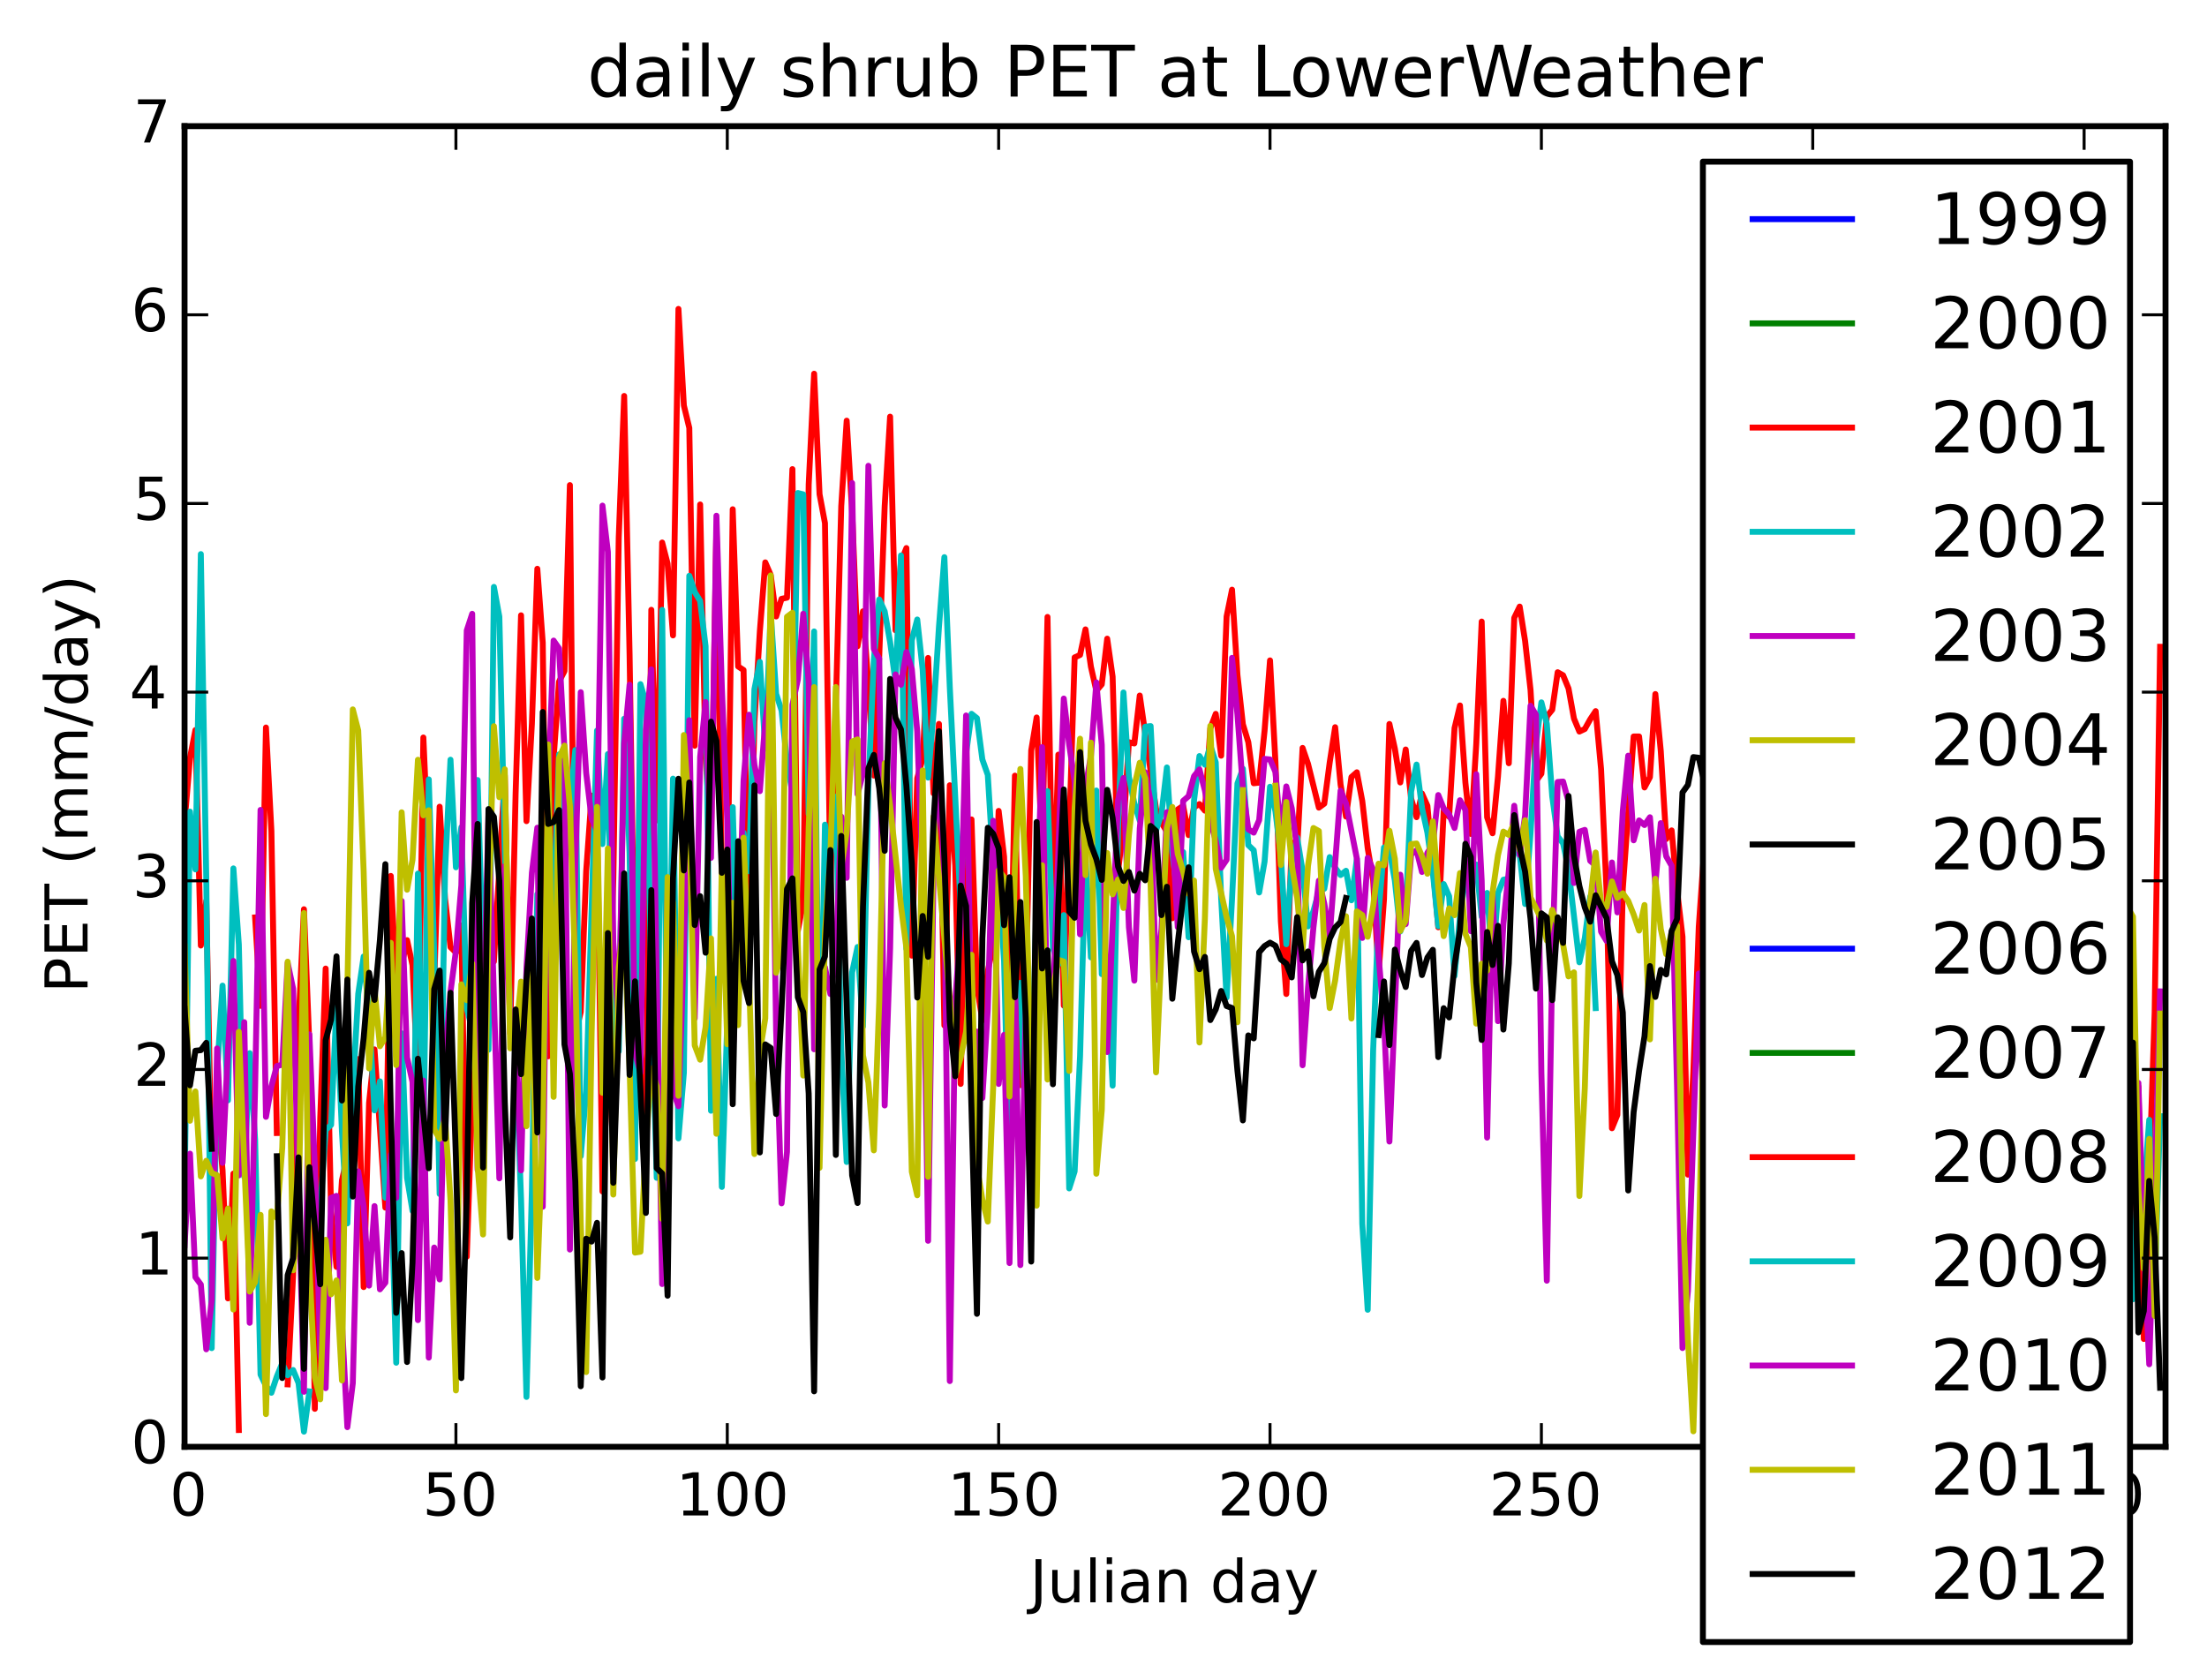 <?xml version="1.0" encoding="utf-8" standalone="no"?>
<!DOCTYPE svg PUBLIC "-//W3C//DTD SVG 1.1//EN"
  "http://www.w3.org/Graphics/SVG/1.1/DTD/svg11.dtd">
<!-- Created with matplotlib (http://matplotlib.org/) -->
<svg height="284pt" version="1.1" viewBox="0 0 373 284" width="373pt" xmlns="http://www.w3.org/2000/svg" xmlns:xlink="http://www.w3.org/1999/xlink">
 <defs>
  <style type="text/css">
*{stroke-linecap:butt;stroke-linejoin:round;}
  </style>
 </defs>
 <g id="figure_1">
  <g id="patch_1">
   <path d="
M0 284.711
L373.191 284.711
L373.191 0
L0 0
z
" style="fill:#ffffff;"/>
  </g>
  <g id="axes_1">
   <g id="patch_2">
    <path d="
M31.191 244.518
L365.991 244.518
L365.991 21.318
L31.191 21.318
z
" style="fill:#ffffff;"/>
   </g>
   <g id="line2d_1">
    <path clip-path="url(#p95a2ee5e18)" d="
M0 0" style="fill:none;stroke:#0000ff;stroke-linecap:square;"/>
   </g>
   <g id="line2d_2">
    <path clip-path="url(#p95a2ee5e18)" d="
M0 0" style="fill:none;stroke:#008000;stroke-linecap:square;"/>
   </g>
   <g id="line2d_3">
    <path clip-path="url(#p95a2ee5e18)" d="
M0 0" style="fill:none;stroke:#ff0000;stroke-linecap:square;"/>
   </g>
   <g id="line2d_4">
    <path clip-path="url(#p95a2ee5e18)" d="
M0 0" style="fill:none;stroke:#00bfbf;stroke-linecap:square;"/>
   </g>
   <g id="line2d_5">
    <path clip-path="url(#p95a2ee5e18)" d="
M0 0" style="fill:none;stroke:#bf00bf;stroke-linecap:square;"/>
   </g>
   <g id="line2d_6">
    <path clip-path="url(#p95a2ee5e18)" d="
M0 0" style="fill:none;stroke:#bfbf00;stroke-linecap:square;"/>
   </g>
   <g id="line2d_7">
    <path clip-path="url(#p95a2ee5e18)" d="
M0 0" style="fill:none;stroke:#000000;stroke-linecap:square;"/>
   </g>
   <g id="line2d_8">
    <path clip-path="url(#p95a2ee5e18)" d="
M0 0" style="fill:none;stroke:#0000ff;stroke-linecap:square;"/>
   </g>
   <g id="line2d_9">
    <path clip-path="url(#p95a2ee5e18)" d="
M0 0" style="fill:none;stroke:#008000;stroke-linecap:square;"/>
   </g>
   <g id="line2d_10">
    <path clip-path="url(#p95a2ee5e18)" d="
M31.191 139.042
L32.108 128.09
L33.025 123.387
L33.942 159.799
L34.86 152.249
L35.777 198.467
L36.694 187.588
L37.611 197.727
L38.529 219.436
L39.446 198.344
L40.363 241.677
M43.115 155.051
L44.032 169.99
L44.95 122.955
L45.867 140.416
L46.784 191.485
M48.619 233.964
L49.536 215.536
L50.453 172.999
L51.37 153.666
L52.288 176.626
L53.205 238.099
L54.122 188.944
L55.039 163.693
L55.957 204.691
L56.874 214.112
L57.791 199.469
L58.708 195.468
L59.626 189.013
L60.543 178.985
L61.46 217.521
L62.377 186.405
L63.295 177.353
L65.129 204.094
L66.046 148.035
L66.964 166.132
L67.881 163.073
L68.798 158.887
L69.716 163.124
L70.633 182.811
L71.55 124.642
L73.385 166.233
L74.302 136.337
L75.219 151.907
L76.136 160.06
L77.054 160.98
L77.971 156.396
L78.888 212.382
L79.805 185.566
L80.723 174.962
L81.64 191.445
L82.557 145.342
L83.475 162.506
L85.309 131.049
L86.226 174.668
L87.144 134.091
L88.061 103.989
L88.978 138.777
L89.895 122.287
L90.812 96.128
L91.73 108.617
L92.647 178.526
L93.564 128.185
L94.482 115.201
L95.399 113.42
L96.316 81.981
L97.233 174.936
L98.151 171.026
L99.068 147.244
L99.985 134.463
L100.902 137.441
L101.82 201.361
L102.737 180.596
L103.654 148.482
L104.571 90.883
L105.489 66.919
L106.406 110.681
L107.323 169.133
L108.24 177.543
L109.158 194.973
L110.075 103.058
L110.992 138.654
L111.91 91.688
L112.827 95.256
L113.744 107.386
L114.661 52.212
L115.579 68.533
L116.496 72.317
L117.413 126.029
L118.33 85.258
L119.248 127.958
L120.165 142.156
L121.082 89.219
L121.999 147.354
L122.917 153.875
L123.834 86.066
L124.751 112.634
L125.668 113.236
L126.586 159.578
L127.503 121.979
L128.42 106.696
L129.337 95.045
L130.255 97.176
L131.172 104.184
L132.089 101.206
L133.007 101.007
L133.924 79.281
L134.841 157.281
L135.758 152.552
L136.676 81.88
L137.593 63.159
L138.51 83.53
L139.427 88.413
L140.345 148.98
L141.262 119.161
L142.179 85.528
L143.096 71.096
L144.014 86.48
L144.931 109.221
L145.848 103.316
L146.765 115.684
L147.683 131.074
L148.6 110.822
L149.517 85.581
L150.434 70.416
L151.352 106.524
L152.269 94.924
L153.186 92.623
L154.104 161.51
L155.021 131.542
L155.938 128.166
L156.855 111.195
L157.773 134.085
L158.69 122.344
L159.607 173.307
L160.524 132.709
L161.442 146.279
L162.359 183.186
L163.276 139.118
L164.193 138.483
L165.111 166.649
L166.028 172.434
L166.945 164.168
L167.862 159.649
L168.78 137.048
L169.697 144.778
L170.614 176.458
L171.531 131.089
L172.449 183.395
L173.366 167.083
L174.283 126.836
L175.2 121.254
L176.118 143.99
L177.035 104.267
L177.952 156.409
L178.87 127.538
L179.787 169.949
L181.621 111.105
L182.539 110.687
L183.456 106.371
L184.373 112.677
L185.29 116.749
L186.208 115.666
L187.125 107.939
L188.042 114.357
L188.959 147.232
L189.877 139.708
L190.794 125.443
L191.711 125.65
L192.628 117.544
L195.38 136.751
L196.297 139.03
L197.215 140.579
L198.132 155.19
L199.049 136.801
L199.967 136.201
L200.884 141.138
L201.801 136.416
L202.718 135.894
L203.636 137.003
L204.553 123.092
L205.47 120.646
L206.387 127.717
L207.305 104.191
L208.222 99.659
L209.139 114.085
L210.056 122.399
L210.974 125.431
L211.891 132.376
L212.808 132.267
L213.725 123.48
L214.643 111.609
L215.56 128.808
L216.477 155.747
L217.394 167.988
L218.312 142.367
L219.229 143.578
L220.146 126.402
L221.064 129.096
L222.898 136.493
L223.815 135.821
L224.733 128.836
L225.65 122.899
L226.567 132.591
L227.484 138.004
L228.402 131.324
L229.319 130.518
L230.236 135.381
L231.153 143.367
L232.071 148.744
L232.988 164.559
L233.905 151.966
L234.822 122.354
L235.74 126.518
L236.657 132.239
L237.574 126.667
L238.491 134.964
L239.409 138.108
L240.326 134.111
L241.243 136.183
L243.078 156.711
L243.995 136.965
L244.912 138.028
L245.83 123.044
L246.747 119.226
L247.664 132.262
L248.581 140.939
L249.499 125.752
L250.416 105.047
L251.333 138.128
L252.25 140.826
L253.168 131.261
L254.085 118.444
L255.002 128.992
L255.919 104.419
L256.837 102.515
L257.754 108.32
L258.671 116.593
L259.588 132.01
L260.506 130.763
L261.423 121.088
L262.34 119.952
L263.257 113.61
L264.175 114.123
L265.092 116.361
L266.009 121.433
L266.927 123.636
L267.844 123.205
L268.761 121.565
L269.678 120.184
L270.596 130.012
L271.513 150.374
L272.43 190.68
L273.347 188.439
L274.265 150.199
L276.099 124.468
L277.016 124.464
L277.934 133.084
L278.851 131.349
L279.768 117.297
L280.685 126.93
L281.603 141.803
L282.52 140.341
L283.437 150.405
L284.354 158.309
L285.272 198.521
L286.189 181.132
L287.106 156.637
L288.941 130.413
L289.858 126.612
L290.775 198.77
L291.693 182.334
L292.61 111.075
L293.527 120.649
L294.444 146.143
L295.362 139.491
L296.279 128.116
L297.196 149.936
L298.113 130.241
L299.031 155.091
L299.948 128.91
L300.865 118.506
L301.782 91.875
L302.7 91.653
L303.617 101.409
L304.534 115.107
L305.451 113.69
L306.369 106.858
L307.286 115.961
L308.203 121.197
L309.12 120.098
L310.038 137.8
L310.955 183.638
L311.872 207.82
L313.707 182.801
L314.624 147.188
L315.541 172.57
L316.459 186.183
L317.376 205.486
L318.293 227.694
L319.21 198.579
L320.128 205.848
L321.045 196.966
L321.962 174.466
L322.879 134.555
L323.797 141.193
L324.714 167.315
L325.631 163.972
L326.548 149.611
L327.466 166.118
L328.383 164.524
L329.3 128.38
L331.135 221.345
L332.052 181.301
L332.969 166.683
L333.887 190.742
L334.804 180.409
L335.721 156.605
L336.638 196.65
L337.556 206.95
L338.473 201.506
L339.39 189.906
L340.307 191.499
L341.225 182.135
L342.142 166.868
L343.976 153.751
L344.894 204.13
L345.811 134.652
L346.728 148.393
L347.645 165.944
L348.563 206.029
L349.48 206.605
L350.397 201.194
L351.314 185.369
L352.232 204.995
L353.149 152.447
L354.066 155.522
L354.984 193.601
L355.901 158.215
L356.818 194.974
L357.735 211.422
L358.653 217.239
L359.57 186.758
L360.487 209.883
L361.404 183.648
L362.322 226.293
L364.156 171.082
L365.073 109.311
L365.073 109.311" style="fill:none;stroke:#ff0000;stroke-linecap:square;"/>
   </g>
   <g id="line2d_11">
    <path clip-path="url(#p95a2ee5e18)" d="
M31.191 201.905
L32.108 137.17
L33.025 146.928
L33.942 93.643
L34.86 148.386
L35.777 227.843
L36.694 181.201
L37.611 166.573
L38.529 185.961
L39.446 146.766
L40.363 159.61
L41.281 198.884
L42.198 177.988
L43.115 192.573
L44.032 232.311
L44.95 234.231
L45.867 235.382
L46.784 232.634
L47.701 230.392
L48.619 232.428
L49.536 231.537
L50.453 233.738
L51.37 241.953
L52.288 235.156
M54.122 204.42
L55.039 190.978
L55.957 190.105
L56.874 169.973
L57.791 191.24
L58.708 206.762
L59.626 184.197
L60.543 167.968
L61.46 161.654
L62.377 171.67
L63.295 187.655
L64.212 182.758
L65.129 202.423
L66.046 198.646
L66.964 230.306
L67.881 174.63
L68.798 199.066
L69.716 204.643
L70.633 147.639
L71.55 192.876
L72.467 131.728
L73.385 161.242
L74.302 201.787
L75.219 147.023
L76.136 128.395
L77.054 146.575
L77.971 139.817
L78.888 170.364
L79.805 173.993
L80.723 131.831
L81.64 162.469
L82.557 177.406
L83.475 99.19
L84.392 104.218
L85.309 143.697
L86.226 171.682
L87.144 177.582
L88.061 202.648
L88.978 236.085
L89.895 201.15
L90.812 151.116
L91.73 188.009
L92.647 141.663
L93.564 153.477
L94.482 127.498
L95.399 140.126
L96.316 135.85
L97.233 126.757
L98.151 195.39
L99.068 184.397
L100.902 123.472
L101.82 142.644
L102.737 127.442
L103.654 176.215
L104.571 177.67
L105.489 121.474
L106.406 144.194
L107.323 195.875
L108.24 115.624
L109.158 118.766
L110.075 167.047
L110.992 199.061
L111.91 103.075
L112.827 187.983
L113.744 131.597
L114.661 192.39
L115.579 181.304
L116.496 97.307
L117.413 100.052
L118.33 101.562
L119.248 109.213
L120.165 187.717
L121.082 165.422
L121.999 200.594
L122.917 172.725
L123.834 136.415
L124.751 167.958
L125.668 140.74
L126.586 147.244
L127.503 116.492
L128.42 111.861
L129.337 126.527
L130.255 103.563
L131.172 117.262
L132.089 120.061
L133.007 128.64
L133.924 134.082
L134.841 83.318
L135.758 83.554
L136.676 137.563
L137.593 106.72
L138.51 188.499
L139.427 139.368
L140.345 144.773
L141.262 134.64
L142.179 177.359
L143.096 196.382
L144.014 164.319
L144.931 160.045
L145.848 173.493
L146.765 132.844
L147.683 111.616
L148.6 101.315
L149.517 103.322
L150.434 108.51
L151.352 115.215
L152.269 93.879
L153.186 160.35
L154.104 108.199
L155.021 104.698
L155.938 113.173
L156.855 131.418
L157.773 120.42
L158.69 105.951
L159.607 94.164
L160.524 116.17
L162.359 153.25
L163.276 127.338
L164.193 120.639
L165.111 121.37
L166.028 128.361
L166.945 130.963
L167.862 146
L168.78 148.34
L169.697 162.427
L170.614 198.546
L171.531 168.579
L172.449 166.095
L173.366 191.565
L174.283 186.355
L175.2 152.056
L176.118 146.2
L177.035 133.702
L177.952 160.23
L178.87 163.007
L179.787 154.663
L180.704 200.848
L181.621 197.97
L182.539 178.482
L183.456 144.795
L184.373 161.795
L185.29 133.601
L186.208 164.638
L187.125 164.563
L188.042 183.481
L188.959 139.802
L189.877 117.029
L190.794 131.324
L191.711 135.786
L192.628 138.694
L193.546 122.825
L194.463 122.707
L195.38 140.336
L196.297 137.571
L197.215 129.704
L198.132 144.012
L199.049 151.57
L199.967 144
L200.884 158.401
L201.801 135.26
L202.718 127.775
L203.636 129.233
L204.553 125.996
L205.47 128.84
L206.387 151.829
L207.305 168.579
L208.222 151.951
L209.139 132.404
L210.056 129.922
L210.974 142.829
L211.891 143.701
L212.808 150.829
L213.725 145.606
L214.643 132.962
L215.56 137.126
L216.477 144.702
L217.394 159.575
L218.312 145.783
L219.229 141.558
L220.146 147.209
L221.064 156.564
L221.981 153.98
L222.898 150.623
L223.815 150.196
L224.733 144.856
L225.65 146.666
L226.567 147.881
L227.484 147.165
L228.402 152.15
L229.319 145.163
L230.236 206.831
L231.153 221.357
L232.071 177.552
L232.988 154.286
L233.905 143.226
L234.822 143.64
L235.74 148.814
L236.657 157.422
L237.574 154.151
L238.491 133.778
L239.409 129.217
L240.326 136.564
L241.243 140.729
L242.16 147.41
L243.078 156.527
L243.995 149.409
L244.912 151.456
L245.83 164.928
L246.747 154.934
L247.664 148.252
L248.581 147.62
L249.499 146.106
L250.416 154.941
L251.333 150.91
L252.25 162.91
L253.168 150.918
L254.085 148.675
L255.002 148.495
L255.919 143.834
L256.837 144.393
L257.754 152.783
L258.671 140.798
L259.588 125.77
L260.506 118.698
L261.423 122.294
L262.34 134.581
L263.257 141.356
L264.175 142.527
L265.092 146.965
L266.927 162.63
L267.844 158.561
L268.761 151.531
L269.678 170.369
M294.444 164.156
L295.362 174.28
L296.279 164.06
L298.113 200.393
L299.031 179.988
L299.948 182.768
L300.865 190.413
L301.782 187.303
L302.7 167.448
L303.617 128.137
L304.534 173.814
L305.451 174.616
L306.369 135.655
L307.286 190.104
L308.203 221.979
L309.12 181.79
L310.038 185.54
L310.955 161.852
L311.872 167.859
L312.79 146.881
L313.707 145.951
L314.624 180.399
L316.459 150.89
L317.376 121.518
L318.293 141.909
L319.21 193.201
L320.128 190.643
L321.045 199.525
L321.962 205.907
L322.879 142.448
L323.797 145.227
L324.714 128.217
L325.631 187.853
L326.548 123.842
L327.466 143.93
L328.383 149.726
L329.3 182.947
L330.217 161.064
L331.135 170.926
L332.052 176.102
L332.969 194.182
L333.887 206.178
L334.804 186.997
L335.721 157.509
M337.556 154.455
L338.473 139.951
L339.39 130.039
L340.307 147.907
L341.225 129.353
L342.142 142.233
L343.059 212.38
L343.976 155.585
L344.894 136.697
L345.811 145.23
L346.728 157.577
L347.645 206.447
L348.563 221.268
L349.48 191.892
L350.397 203.16
L351.314 219.561
L352.232 197.536
L353.149 218.525
L354.066 233.608
L354.984 218.031
L355.901 181.763
L356.818 243.783
L357.735 220.798
L358.653 170.142
L360.487 219.584
L361.404 194.837
L362.322 201.534
L363.239 189.257
L364.156 217.809
L365.073 188.637
L365.073 188.637" style="fill:none;stroke:#00bfbf;stroke-linecap:square;"/>
   </g>
   <g id="line2d_12">
    <path clip-path="url(#p95a2ee5e18)" d="
M31.191 210.447
L32.108 194.974
L33.025 215.841
L33.942 217.091
L34.86 228.038
L35.777 219.782
L36.694 177.191
L37.611 196.528
L38.529 177.432
L39.446 162.405
L40.363 198.65
L41.281 172.754
L42.198 223.558
L43.115 183.67
L44.032 136.884
L44.95 188.752
L45.867 183.584
L46.784 180.165
L47.701 179.941
L48.619 162.758
L49.536 167.087
L51.37 235.218
L52.288 174.817
L53.205 197.108
L54.122 228.614
L55.039 234.601
L55.957 202.446
L56.874 202.108
L57.791 223.572
L58.708 241.195
L59.626 233.769
L60.543 197.962
L61.46 203.865
L62.377 217.273
L63.295 203.832
L64.212 217.905
L65.129 216.775
L66.046 195.138
L66.964 202.435
L67.881 152.263
L68.798 178.74
L69.716 182.844
L70.633 223.105
L71.55 182.625
L72.467 229.442
L73.385 210.841
L74.302 216.231
L75.219 178.715
L76.136 167.615
L77.054 160.718
L77.971 149.616
L78.888 106.548
L79.805 103.736
L80.723 197.729
L81.64 174.261
L82.557 137.913
L84.392 199.141
L85.309 146.38
L86.226 172.403
L87.144 175.316
L88.061 197.803
L88.978 163.607
L89.895 147.507
L90.812 139.886
L91.73 203.942
L92.647 133.295
L93.564 108.263
L94.482 109.598
L95.399 126.674
L96.316 211.18
L97.233 145.982
L98.151 116.987
L99.068 130.619
L99.985 138.344
L100.902 140.504
L101.82 85.454
L102.737 93.297
L103.654 159.228
L104.571 173.167
L105.489 125.68
L106.406 115.721
L107.323 177.921
L108.24 181.307
L109.158 123.324
L110.075 113.126
L111.91 217.009
L112.827 151.039
L113.744 184.295
L114.661 186.943
L115.579 160.717
L116.496 121.715
L117.413 172.115
L118.33 127.951
L119.248 118.647
L120.165 144.979
L121.082 87.159
L121.999 116.205
L122.917 138.637
L123.834 178.144
L124.751 161.947
L125.668 131.907
L126.586 120.787
L127.503 129.266
L128.42 133.701
L129.337 121.904
L130.255 114.995
L131.172 174.168
L132.089 203.368
L133.007 194.66
L133.924 119.123
L134.841 114.855
L135.758 103.726
L136.676 115.375
L137.593 177.333
L138.51 177.137
L139.427 163.492
L140.345 167.998
L141.262 161.934
L142.179 138.003
L143.096 148.353
L144.014 81.639
L144.931 134.221
L145.848 130.726
L146.765 78.72
L147.683 109.689
L148.6 111.31
L149.517 186.829
L150.434 160.305
L151.352 113.98
L152.269 115.726
L153.186 110.206
L154.104 113.077
L155.021 123.644
L155.938 148.76
L156.855 209.699
L157.773 147.303
L158.69 126.821
L159.607 149.049
L160.524 233.406
L161.442 169.157
L162.359 156.392
L163.276 120.921
L164.193 177.3
L165.111 174.349
L166.028 185.57
L166.945 170.528
L167.862 138.713
L168.78 183.187
L169.697 174.891
L170.614 213.462
L171.531 166.078
L172.449 213.803
L173.366 170.822
L174.283 196.854
L175.2 155.552
L176.118 126.267
L177.035 174.213
L177.952 169.894
L179.787 118.06
L180.704 125.857
L181.621 132.104
L182.539 157.902
L183.456 133.108
L184.373 127.758
L185.29 115.329
L186.208 125.881
L187.125 177.79
L188.959 135.23
L189.877 131.486
L190.794 156.687
L191.711 165.728
L192.628 140.019
L193.546 130.516
L194.463 135.578
L195.38 165.595
L196.297 157.034
L197.215 137.254
L198.132 140.783
L199.049 156.688
L199.967 135.346
L200.884 134.555
L201.801 131.179
L202.718 130.038
L203.636 133.591
L204.553 138.697
L205.47 142.1
L206.387 146.654
L207.305 145.311
L208.222 111.182
L209.139 120.74
L210.056 133.212
L210.974 140.169
L211.891 140.719
L212.808 138.603
L213.725 128.254
L214.643 128.35
L215.56 130.465
L216.477 141.307
L217.394 132.909
L218.312 136.596
L219.229 143.492
L220.146 180.031
L221.064 166.903
L221.981 156.729
L222.898 148.837
L223.815 152.703
L224.733 158.136
L226.567 133.635
L227.484 135.789
L229.319 145.109
L230.236 158.515
L231.153 144.984
L232.071 146.968
L232.988 161.553
L233.905 172.42
L234.822 192.926
L236.657 147.825
L237.574 156.183
L238.491 144.384
L239.409 143.711
L240.326 147.366
L241.243 144.126
L242.16 142.688
L243.078 134.367
L243.995 136.632
L244.912 137.619
L245.83 139.93
L246.747 135.245
L247.664 136.898
L248.581 157.377
L249.499 130.844
L250.416 148.819
L251.333 192.262
L252.25 150.965
L253.168 172.58
L254.085 156.133
L255.002 147.198
L255.919 136.174
L256.837 144.487
L257.754 137.829
L258.671 119.28
L259.588 120.784
L260.506 181.286
L261.423 216.443
L262.34 162.823
L263.257 132.159
L264.175 132.089
L265.092 135.484
L266.009 149.228
L266.927 140.577
L267.844 140.253
L268.761 145.488
L269.678 146.251
L270.596 157.475
L271.513 159.012
L272.43 145.764
L273.347 154.198
L274.265 137.078
L275.182 127.712
L276.099 142.015
L277.016 138.654
L277.934 139.435
L278.851 138.121
L279.768 149.421
L280.685 139.109
L281.603 144.724
L282.52 146.327
L283.437 183.666
L284.354 227.825
L285.272 218.165
L287.106 164.521
L288.024 192.104
L288.941 174.468
L289.858 175.519
L290.775 183.246
L291.693 144.563
L292.61 141.923
L293.527 122.313
L294.444 142.886
L295.362 157.761
L296.279 161.399
L297.196 128.812
L298.113 115.38
L299.031 129.364
L299.948 129.668
L300.865 133.235
L301.782 182.185
M304.534 189.058
L305.451 152.359
L306.369 117.2
L308.203 161.749
L309.12 207.798
L310.038 168.467
L310.955 174.866
L311.872 185.31
L312.79 165.636
L313.707 170.392
L314.624 177.573
M317.376 166.918
L318.293 225.075
L319.21 195.404
L320.128 173.509
L321.045 181.341
L321.962 213.311
M323.797 168.131
L324.714 157.783
L325.631 161.248
L326.548 226.335
M328.383 213.009
L329.3 241.051
M331.135 122.981
L332.052 171.333
L332.969 186.049
L333.887 235.084
L334.804 217.227
L335.721 161.989
L336.638 197.5
M340.307 243.88
L341.225 220.788
L342.142 234.618
L343.059 230.885
L343.976 195.946
L344.894 201.719
L345.811 200.26
L346.728 216.113
L347.645 217.316
L348.563 207.323
M351.314 164.092
L352.232 145.522
L353.149 208.069
L354.066 229.785
L354.984 195.886
L355.901 181.124
L356.818 197.474
L357.735 223.866
L358.653 209.082
L359.57 163.769
L360.487 197.041
L361.404 183.018
L362.322 210.494
L363.239 230.569
L364.156 201.231
L365.073 167.55
L365.073 167.55" style="fill:none;stroke:#bf00bf;stroke-linecap:square;"/>
   </g>
   <g id="line2d_13">
    <path clip-path="url(#p95a2ee5e18)" d="
M31.191 159.961
L32.108 189.412
L33.025 184.462
L33.942 198.818
L34.86 196.176
L35.777 198.231
L36.694 198.623
L37.611 209.297
L38.529 204.254
L39.446 221.312
L40.363 174.375
L42.198 218.282
L43.115 216.664
L44.032 205.317
L44.95 238.994
L45.867 204.727
L46.784 205.818
L47.701 194.032
L48.619 162.524
L49.536 214.682
L50.453 205.643
L51.37 154.306
L52.288 214.12
L53.205 232.763
L54.122 236.492
L55.039 209.528
L55.957 218.741
L56.874 216.39
L57.791 233.298
L58.708 167.148
L59.626 119.892
L60.543 123.465
L61.46 147.256
L62.377 180.561
L63.295 167.088
L64.212 176.819
L65.129 175.336
L66.046 159.346
L66.964 180
L67.881 137.284
L68.798 150.364
L69.716 145.322
L70.633 128.405
L71.55 137.799
L72.467 136.942
L73.385 190.874
L74.302 192.469
L75.219 188.903
L76.136 202.781
L77.054 234.991
L77.971 166.357
L78.888 169.029
L79.805 162.841
L80.723 197.097
L81.64 208.637
L82.557 155.103
L83.475 122.725
L84.392 134.73
L85.309 130.009
L86.226 177.171
L87.144 175.406
L88.061 165.898
L88.978 190.327
L89.895 161.081
L90.812 215.974
L91.73 191.283
L92.647 125.82
L93.564 185.376
L94.482 128.177
L95.399 126.012
L96.316 136.25
L97.233 164.034
L98.151 206.851
L99.068 231.884
L99.985 174.716
L100.902 136.366
L101.82 184.689
L102.737 143.398
L103.654 201.885
L104.571 163.512
L105.489 155.367
L106.406 180.509
L107.323 211.698
L108.24 211.539
L109.158 193.385
L110.075 180.541
L110.992 183.6
L111.91 205.987
L112.827 148.229
L113.744 152.553
L114.661 185.189
L115.579 124.222
L116.496 137.922
L117.413 176.681
L118.33 179.09
L119.248 173.59
L120.165 158.595
L121.082 191.61
L121.999 146.261
L122.917 176.478
L123.834 152.571
L124.751 173.251
L125.668 141.572
L126.586 164.988
L127.503 195.034
L128.42 177.771
L129.337 172.113
L130.255 97.241
L131.172 164.403
L132.089 161.211
L133.007 104.236
L133.924 103.557
L134.841 159.677
L135.758 181.777
L136.676 139.888
L137.593 116.127
L138.51 197.361
L139.427 157.511
L140.345 144.387
L141.262 116.111
L142.179 146.624
L143.096 140.568
L144.014 125.329
L144.931 124.967
L145.848 178.361
L146.765 182.952
L147.683 194.419
L148.6 169.187
L149.517 128.994
L150.434 136.17
L152.269 153.086
L153.186 160.18
L154.104 198.028
L155.021 202.005
L155.938 130.198
L156.855 198.886
L157.773 137.999
L160.524 168.761
L161.442 181.769
L162.359 178.745
L163.276 174.358
L164.193 161.368
L165.111 197.046
L166.028 202.757
L166.945 206.452
L167.862 183.525
L168.78 147.098
L169.697 148.253
L170.614 185.304
L171.531 146.262
L172.449 129.954
L173.366 148.083
L174.283 183.081
L175.2 203.764
L176.118 146.229
L177.035 182.441
L177.952 167.114
L178.87 162.21
L179.787 162.511
L180.704 180.998
L181.621 136.589
L182.539 124.844
L183.456 147.903
L184.373 125.502
L185.29 198.368
L186.208 187.579
L187.125 144.166
L188.042 151.151
L188.959 148.645
L189.877 153.45
L190.794 141.112
L191.711 132.836
L192.628 128.908
L193.546 131.543
L194.463 149.731
L195.38 181.236
L197.215 139.955
L198.132 136.38
L199.049 144.297
L199.967 147.342
L200.884 151.054
L201.801 148.813
L202.718 176.184
L203.636 155.254
L204.553 122.681
L205.47 146.846
L207.305 155.009
L208.222 158.226
L209.139 172.761
L210.056 133.531
M215.56 132.782
L216.477 146.179
L217.394 135.537
L218.312 146.156
L219.229 151.7
L220.146 160.522
L221.064 146.34
L221.981 139.94
L222.898 140.449
L223.815 159.947
L224.733 170.368
L225.65 165.709
L226.567 158.944
L227.484 154.846
L228.402 172.134
L229.319 154.032
L230.236 154.662
L231.153 158.316
L232.071 153.188
L232.988 145.966
L233.905 146.257
L234.822 140.398
L235.74 145.131
L236.657 157.324
L237.574 155.57
L238.491 142.656
L239.409 142.551
L240.326 144.706
L241.243 147.662
L242.16 138.821
L243.078 150.063
L243.995 158.207
L244.912 153.516
L245.83 154.671
L246.747 147.548
L247.664 157.806
L248.581 160.064
L249.499 172.997
L250.416 162.863
L251.333 164.054
L252.25 150.885
L253.168 144.516
L254.085 140.547
L255.002 141.097
L255.919 139.093
L256.837 143.649
L257.754 138.629
L258.671 151.671
L260.506 155.331
L261.423 158.955
L262.34 153.776
L263.257 156.343
L264.175 159.659
L265.092 165.012
L266.009 164.33
L266.927 202.128
L267.844 183.884
L268.761 152.29
L269.678 144.077
L270.596 152.612
L271.513 153.276
L272.43 148.973
L273.347 151.737
L274.265 150.965
L275.182 152.265
L276.099 154.558
L277.016 157.271
L277.934 152.949
L278.851 175.664
L279.768 148.516
L280.685 157.012
L281.603 161.26
L282.52 157.579
L283.437 156.464
L284.354 202.493
L285.272 226.379
L286.189 241.898
L287.106 211.868
L288.024 167.534
L288.941 153.617
L289.858 184.443
L290.775 169.246
L291.693 146.95
L292.61 134.612
L293.527 159.917
L294.444 165.64
L295.362 199.392
L296.279 164.232
L297.196 137.795
L298.113 159.384
L299.031 149.869
L299.948 170.363
L300.865 176.207
L301.782 173.013
L302.7 183.935
L303.617 155.401
L304.534 140.41
L305.451 132.88
L306.369 126.809
L307.286 149.341
L308.203 162.507
L309.12 187.694
L310.955 112.855
L311.872 133.991
L312.79 204.544
L313.707 221.483
L314.624 200.855
L315.541 188.567
L316.459 126.1
L317.376 132.035
L318.293 127.602
L319.21 105.181
L320.128 151.283
L321.045 171.351
L321.962 135.942
L322.879 163.429
L323.797 138.669
L324.714 213.308
L325.631 216.509
L326.548 193.024
L327.466 174.972
L328.383 175.396
L329.3 189.543
L330.217 145.967
L331.135 167.718
L332.052 171.029
L332.969 130.771
L333.887 136.579
L334.804 177.629
L335.721 203.217
L336.638 192.053
L337.556 144.423
L338.473 136.699
L339.39 133.679
L340.307 176.225
L341.225 167.492
L342.142 147.692
L343.059 163.902
L343.976 164.444
L344.894 166.526
L345.811 174.877
L346.728 177.666
L347.645 186.901
L348.563 192.188
L349.48 166.989
L350.397 175.049
L351.314 188.631
L352.232 191.643
L353.149 193.629
L354.066 185.232
L354.984 153.312
L355.901 157.777
L356.818 126.354
L357.735 124.89
L359.57 153.309
L360.487 154.918
L361.404 201.089
L362.322 214.408
L363.239 192.477
L364.156 222.396
L365.073 171.3
L365.073 171.3" style="fill:none;stroke:#bfbf00;stroke-linecap:square;"/>
   </g>
   <g id="line2d_14">
    <path clip-path="url(#p95a2ee5e18)" d="
M31.191 170.471
L32.108 183.428
L33.025 177.58
L33.942 177.482
L34.86 176.239
L35.777 194.152
M46.784 195.407
L47.701 232.892
L48.619 215.491
L49.536 212.632
L50.453 195.599
L51.37 231.337
L52.288 197.267
L54.122 217.049
L55.039 175.796
L55.957 172.303
L56.874 161.627
L57.791 185.99
L58.708 165.545
L59.626 202.229
L60.543 183.657
L61.46 175.433
L62.377 164.403
L63.295 168.992
L64.212 158.823
L65.129 146.05
L66.046 187.49
L66.964 221.871
L67.881 211.779
L68.798 230.183
L69.716 213.38
L70.633 178.928
L72.467 197.429
L73.385 167.169
L74.302 164.031
L75.219 192.456
L76.136 167.79
L77.054 195.696
L77.971 232.899
L78.888 202.115
L79.805 152.654
L80.723 139.252
L81.64 197.325
L82.557 136.734
L83.475 138.055
L84.392 148.862
L85.309 186.178
L86.226 209.128
L87.144 170.596
L88.061 181.539
L88.978 165.561
L89.895 155.228
L90.812 191.397
L91.73 120.328
L92.647 139.252
L93.564 138.934
L94.482 136.909
L95.399 176.527
L96.316 181.492
L97.233 199.714
L98.151 234.282
L99.068 209.349
L99.985 209.833
L100.902 206.664
L101.82 232.804
L102.737 157.689
L103.654 199.896
L105.489 147.612
L106.406 181.67
L107.323 165.849
L108.24 184.073
L109.158 204.988
L110.075 150.434
L110.992 197.432
L111.91 198.331
L112.827 218.982
L113.744 148.399
L114.661 131.616
L115.579 147.109
L116.496 132.24
L117.413 156.333
L118.33 151.462
L119.248 161.01
L120.165 121.961
L121.082 125.221
L121.999 147.506
L122.917 143.567
L123.834 186.623
L124.751 142.17
L125.668 165.764
L126.586 169.532
L127.503 132.744
L128.42 194.77
L129.337 176.504
L130.255 177.11
L131.172 188.273
L132.089 170.453
L133.007 150.258
L133.924 148.444
L134.841 168.557
L135.758 171.043
L136.676 184.823
L137.593 235.142
L138.51 163.865
L139.427 161.63
L140.345 143.66
L141.262 195.191
L142.179 141.277
L144.014 198.629
L144.931 203.31
L145.848 153.235
L146.765 129.865
L147.683 127.581
L148.6 133.239
L149.517 143.789
L150.434 114.743
L151.352 121.309
L152.269 123.285
L153.186 132.786
L154.104 146.009
L155.021 168.582
L155.938 154.808
L156.855 161.708
L157.773 138.974
L158.69 123.572
L159.607 144.994
L160.524 172.597
L161.442 181.891
L162.359 149.666
L163.276 153.114
L165.111 222.046
L166.028 158.587
L166.945 139.894
L167.862 140.925
L168.78 143.359
L169.697 156.359
L170.614 148.255
L171.531 168.533
L172.449 152.444
L173.366 172.135
L174.283 213.212
L175.2 138.923
L176.118 163.676
L177.035 160.611
L177.952 183.246
L178.87 152.757
L179.787 133.42
L180.704 154.055
L181.621 155.108
L182.539 127.107
L183.456 138.722
L184.373 142.73
L185.29 145.188
L186.208 148.707
L187.125 133.485
L188.042 138.257
L188.959 146.428
L189.877 148.887
L190.794 147.367
L191.711 150.517
L192.628 147.67
L193.546 148.77
L194.463 139.587
L195.38 140.439
L196.297 154.658
L197.215 149.867
L198.132 168.79
L199.049 159.423
L199.967 151.424
L200.884 146.579
L201.801 160.799
L202.718 163.797
L203.636 161.726
L204.553 172.399
L205.47 170.591
L206.387 167.481
L207.305 170.024
L208.222 170.356
L209.139 180.963
L210.056 189.355
L210.974 174.986
L211.891 175.49
L212.808 160.937
L213.725 159.884
L214.643 159.315
L215.56 159.838
L216.477 162.145
L217.394 162.861
L218.312 165.185
L219.229 155.003
L220.146 162.313
L221.064 160.796
L221.981 168.375
L222.898 164.239
L223.815 162.777
L224.733 158.65
L225.65 156.746
L226.567 155.815
L227.484 151.77
M232.988 174.935
L233.905 165.873
L234.822 176.616
L235.74 160.489
L236.657 163.952
L237.574 166.81
L238.491 160.702
L239.409 159.352
L240.326 164.788
L241.243 161.836
L242.16 160.518
L243.078 178.65
L243.995 170.388
L244.912 171.954
L245.83 163.114
L246.747 157.191
L247.664 142.602
L248.581 144.844
L249.499 166.05
L250.416 175.754
L251.333 157.51
L252.25 163.09
L253.168 156.47
L254.085 173.998
L255.002 162.819
L255.919 137.756
L256.837 143.11
L257.754 147.312
L258.671 155.284
L259.588 167.073
L260.506 154.361
L261.423 155.051
L262.34 169.026
L263.257 155.032
L264.175 159.35
L265.092 134.524
L266.009 144.597
L266.927 149.738
L267.844 153.348
L268.761 155.771
L269.678 151.303
L271.513 155.154
L272.43 162.46
L273.347 164.811
L274.265 171.112
L275.182 201.197
L276.099 187.95
L277.016 180.988
L277.934 175.138
L278.851 163.271
L279.768 168.484
L280.685 163.907
L281.603 164.677
L282.52 157.334
L283.437 155.286
L284.354 133.938
L285.272 132.653
L286.189 127.951
L287.106 128.068
L288.024 132.124
L288.941 128.77
L290.775 153.092
L291.693 153.538
L292.61 151.425
L293.527 186.134
L294.444 177.59
L295.362 189.357
L296.279 185.582
L297.196 166.59
L298.113 156.178
L299.031 171.259
L299.948 197.344
L300.865 163.195
L301.782 211.465
L302.7 209.332
L303.617 211.093
L304.534 224.35
L305.451 170.129
L306.369 193.157
L307.286 231.41
L308.203 191.714
L310.038 165.347
L310.955 189.209
L311.872 181.191
L312.79 184.171
L313.707 186.473
L314.624 192.351
L315.541 187.135
L316.459 203.035
L317.376 204.131
L318.293 229.596
L319.21 187.041
L320.128 186.448
L321.045 196.606
L321.962 231.211
L322.879 231.954
L323.797 206.789
L324.714 204.422
L325.631 208.838
L326.548 209.379
L327.466 202.736
L328.383 189.475
L329.3 201.614
L330.217 183.195
L331.135 172.936
L332.052 212.305
L332.969 215.177
L333.887 193.145
L334.804 206.516
L335.721 207.249
L336.638 200.555
L337.556 211.345
L338.473 194.658
L339.39 209.949
L340.307 179.511
L341.225 205.628
M348.563 224.167
L349.48 228.924
L350.397 210.293
L351.314 201.246
L352.232 233.244
L353.149 181.864
L354.066 183.794
L354.984 173.452
L355.901 131.687
L356.818 139.254
L357.735 187.741
L358.653 220.162
L359.57 226.959
L360.487 176.201
L361.404 225.18
L362.322 221.562
L363.239 199.585
L364.156 209.135
L365.073 234.543
L365.073 234.543" style="fill:none;stroke:#000000;stroke-linecap:square;"/>
   </g>
   <g id="patch_3">
    <path d="
M365.991 244.518
L365.991 21.318" style="fill:none;stroke:#000000;stroke-linecap:square;stroke-linejoin:miter;"/>
   </g>
   <g id="patch_4">
    <path d="
M31.191 21.318
L365.991 21.318" style="fill:none;stroke:#000000;stroke-linecap:square;stroke-linejoin:miter;"/>
   </g>
   <g id="patch_5">
    <path d="
M31.191 244.518
L31.191 21.318" style="fill:none;stroke:#000000;stroke-linecap:square;stroke-linejoin:miter;"/>
   </g>
   <g id="patch_6">
    <path d="
M31.191 244.518
L365.991 244.518" style="fill:none;stroke:#000000;stroke-linecap:square;stroke-linejoin:miter;"/>
   </g>
   <g id="matplotlib.axis_1">
    <g id="xtick_1">
     <g id="line2d_15">
      <defs>
       <path d="
M0 0
L0 -4" id="mc7db9fdffb" style="stroke:#000000;stroke-width:0.5;"/>
      </defs>
      <g>
       <use style="stroke:#000000;stroke-width:0.5;" x="31.191" xlink:href="#mc7db9fdffb" y="244.518"/>
      </g>
     </g>
     <g id="line2d_16">
      <defs>
       <path d="
M0 0
L0 4" id="m5a7d422ac3" style="stroke:#000000;stroke-width:0.5;"/>
      </defs>
      <g>
       <use style="stroke:#000000;stroke-width:0.5;" x="31.191" xlink:href="#m5a7d422ac3" y="21.318"/>
      </g>
     </g>
     <g id="text_1">
      <!-- 0 -->
      <defs>
       <path d="
M31.781 66.406
Q24.172 66.406 20.328 58.906
Q16.5 51.422 16.5 36.375
Q16.5 21.391 20.328 13.891
Q24.172 6.391 31.781 6.391
Q39.453 6.391 43.281 13.891
Q47.125 21.391 47.125 36.375
Q47.125 51.422 43.281 58.906
Q39.453 66.406 31.781 66.406
M31.781 74.219
Q44.047 74.219 50.516 64.516
Q56.984 54.828 56.984 36.375
Q56.984 17.969 50.516 8.266
Q44.047 -1.422 31.781 -1.422
Q19.531 -1.422 13.062 8.266
Q6.594 17.969 6.594 36.375
Q6.594 54.828 13.062 64.516
Q19.531 74.219 31.781 74.219" id="BitstreamVeraSans-Roman-30"/>
      </defs>
      <g transform="translate(28.671 256.117)scale(0.1 -0.1)">
       <use xlink:href="#BitstreamVeraSans-Roman-30"/>
      </g>
     </g>
    </g>
    <g id="xtick_2">
     <g id="line2d_17">
      <g>
       <use style="stroke:#000000;stroke-width:0.5;" x="77.054" xlink:href="#mc7db9fdffb" y="244.518"/>
      </g>
     </g>
     <g id="line2d_18">
      <g>
       <use style="stroke:#000000;stroke-width:0.5;" x="77.054" xlink:href="#m5a7d422ac3" y="21.318"/>
      </g>
     </g>
     <g id="text_2">
      <!-- 50 -->
      <defs>
       <path d="
M10.797 72.906
L49.516 72.906
L49.516 64.594
L19.828 64.594
L19.828 46.734
Q21.969 47.469 24.109 47.828
Q26.266 48.188 28.422 48.188
Q40.625 48.188 47.75 41.5
Q54.891 34.812 54.891 23.391
Q54.891 11.625 47.562 5.094
Q40.234 -1.422 26.906 -1.422
Q22.312 -1.422 17.547 -0.641
Q12.797 0.141 7.719 1.703
L7.719 11.625
Q12.109 9.234 16.797 8.062
Q21.484 6.891 26.703 6.891
Q35.156 6.891 40.078 11.328
Q45.016 15.766 45.016 23.391
Q45.016 31 40.078 35.438
Q35.156 39.891 26.703 39.891
Q22.75 39.891 18.812 39.016
Q14.891 38.141 10.797 36.281
z
" id="BitstreamVeraSans-Roman-35"/>
      </defs>
      <g transform="translate(71.409 256.117)scale(0.1 -0.1)">
       <use xlink:href="#BitstreamVeraSans-Roman-35"/>
       <use x="63.623" xlink:href="#BitstreamVeraSans-Roman-30"/>
      </g>
     </g>
    </g>
    <g id="xtick_3">
     <g id="line2d_19">
      <g>
       <use style="stroke:#000000;stroke-width:0.5;" x="122.917" xlink:href="#mc7db9fdffb" y="244.518"/>
      </g>
     </g>
     <g id="line2d_20">
      <g>
       <use style="stroke:#000000;stroke-width:0.5;" x="122.917" xlink:href="#m5a7d422ac3" y="21.318"/>
      </g>
     </g>
     <g id="text_3">
      <!-- 100 -->
      <defs>
       <path d="
M12.406 8.297
L28.516 8.297
L28.516 63.922
L10.984 60.406
L10.984 69.391
L28.422 72.906
L38.281 72.906
L38.281 8.297
L54.391 8.297
L54.391 0
L12.406 0
z
" id="BitstreamVeraSans-Roman-31"/>
      </defs>
      <g transform="translate(114.254 256.117)scale(0.1 -0.1)">
       <use xlink:href="#BitstreamVeraSans-Roman-31"/>
       <use x="63.623" xlink:href="#BitstreamVeraSans-Roman-30"/>
       <use x="127.246" xlink:href="#BitstreamVeraSans-Roman-30"/>
      </g>
     </g>
    </g>
    <g id="xtick_4">
     <g id="line2d_21">
      <g>
       <use style="stroke:#000000;stroke-width:0.5;" x="168.78" xlink:href="#mc7db9fdffb" y="244.518"/>
      </g>
     </g>
     <g id="line2d_22">
      <g>
       <use style="stroke:#000000;stroke-width:0.5;" x="168.78" xlink:href="#m5a7d422ac3" y="21.318"/>
      </g>
     </g>
     <g id="text_4">
      <!-- 150 -->
      <g transform="translate(160.117 256.117)scale(0.1 -0.1)">
       <use xlink:href="#BitstreamVeraSans-Roman-31"/>
       <use x="63.623" xlink:href="#BitstreamVeraSans-Roman-35"/>
       <use x="127.246" xlink:href="#BitstreamVeraSans-Roman-30"/>
      </g>
     </g>
    </g>
    <g id="xtick_5">
     <g id="line2d_23">
      <g>
       <use style="stroke:#000000;stroke-width:0.5;" x="214.643" xlink:href="#mc7db9fdffb" y="244.518"/>
      </g>
     </g>
     <g id="line2d_24">
      <g>
       <use style="stroke:#000000;stroke-width:0.5;" x="214.643" xlink:href="#m5a7d422ac3" y="21.318"/>
      </g>
     </g>
     <g id="text_5">
      <!-- 200 -->
      <defs>
       <path d="
M19.188 8.297
L53.609 8.297
L53.609 0
L7.328 0
L7.328 8.297
Q12.938 14.109 22.625 23.891
Q32.328 33.688 34.812 36.531
Q39.547 41.844 41.422 45.531
Q43.312 49.219 43.312 52.781
Q43.312 58.594 39.234 62.25
Q35.156 65.922 28.609 65.922
Q23.969 65.922 18.812 64.312
Q13.672 62.703 7.812 59.422
L7.812 69.391
Q13.766 71.781 18.938 73
Q24.125 74.219 28.422 74.219
Q39.75 74.219 46.484 68.547
Q53.219 62.891 53.219 53.422
Q53.219 48.922 51.531 44.891
Q49.859 40.875 45.406 35.406
Q44.188 33.984 37.641 27.219
Q31.109 20.453 19.188 8.297" id="BitstreamVeraSans-Roman-32"/>
      </defs>
      <g transform="translate(205.797 256.117)scale(0.1 -0.1)">
       <use xlink:href="#BitstreamVeraSans-Roman-32"/>
       <use x="63.623" xlink:href="#BitstreamVeraSans-Roman-30"/>
       <use x="127.246" xlink:href="#BitstreamVeraSans-Roman-30"/>
      </g>
     </g>
    </g>
    <g id="xtick_6">
     <g id="line2d_25">
      <g>
       <use style="stroke:#000000;stroke-width:0.5;" x="260.506" xlink:href="#mc7db9fdffb" y="244.518"/>
      </g>
     </g>
     <g id="line2d_26">
      <g>
       <use style="stroke:#000000;stroke-width:0.5;" x="260.506" xlink:href="#m5a7d422ac3" y="21.318"/>
      </g>
     </g>
     <g id="text_6">
      <!-- 250 -->
      <g transform="translate(251.66 256.117)scale(0.1 -0.1)">
       <use xlink:href="#BitstreamVeraSans-Roman-32"/>
       <use x="63.623" xlink:href="#BitstreamVeraSans-Roman-35"/>
       <use x="127.246" xlink:href="#BitstreamVeraSans-Roman-30"/>
      </g>
     </g>
    </g>
    <g id="xtick_7">
     <g id="line2d_27">
      <g>
       <use style="stroke:#000000;stroke-width:0.5;" x="306.369" xlink:href="#mc7db9fdffb" y="244.518"/>
      </g>
     </g>
     <g id="line2d_28">
      <g>
       <use style="stroke:#000000;stroke-width:0.5;" x="306.369" xlink:href="#m5a7d422ac3" y="21.318"/>
      </g>
     </g>
     <g id="text_7">
      <!-- 300 -->
      <defs>
       <path d="
M40.578 39.312
Q47.656 37.797 51.625 33
Q55.609 28.219 55.609 21.188
Q55.609 10.406 48.188 4.484
Q40.766 -1.422 27.094 -1.422
Q22.516 -1.422 17.656 -0.516
Q12.797 0.391 7.625 2.203
L7.625 11.719
Q11.719 9.328 16.594 8.109
Q21.484 6.891 26.812 6.891
Q36.078 6.891 40.938 10.547
Q45.797 14.203 45.797 21.188
Q45.797 27.641 41.281 31.266
Q36.766 34.906 28.719 34.906
L20.219 34.906
L20.219 43.016
L29.109 43.016
Q36.375 43.016 40.234 45.922
Q44.094 48.828 44.094 54.297
Q44.094 59.906 40.109 62.906
Q36.141 65.922 28.719 65.922
Q24.656 65.922 20.016 65.031
Q15.375 64.156 9.812 62.312
L9.812 71.094
Q15.438 72.656 20.344 73.438
Q25.25 74.219 29.594 74.219
Q40.828 74.219 47.359 69.109
Q53.906 64.016 53.906 55.328
Q53.906 49.266 50.438 45.094
Q46.969 40.922 40.578 39.312" id="BitstreamVeraSans-Roman-33"/>
      </defs>
      <g transform="translate(297.538 256.117)scale(0.1 -0.1)">
       <use xlink:href="#BitstreamVeraSans-Roman-33"/>
       <use x="63.623" xlink:href="#BitstreamVeraSans-Roman-30"/>
       <use x="127.246" xlink:href="#BitstreamVeraSans-Roman-30"/>
      </g>
     </g>
    </g>
    <g id="xtick_8">
     <g id="line2d_29">
      <g>
       <use style="stroke:#000000;stroke-width:0.5;" x="352.232" xlink:href="#mc7db9fdffb" y="244.518"/>
      </g>
     </g>
     <g id="line2d_30">
      <g>
       <use style="stroke:#000000;stroke-width:0.5;" x="352.232" xlink:href="#m5a7d422ac3" y="21.318"/>
      </g>
     </g>
     <g id="text_8">
      <!-- 350 -->
      <g transform="translate(343.401 256.117)scale(0.1 -0.1)">
       <use xlink:href="#BitstreamVeraSans-Roman-33"/>
       <use x="63.623" xlink:href="#BitstreamVeraSans-Roman-35"/>
       <use x="127.246" xlink:href="#BitstreamVeraSans-Roman-30"/>
      </g>
     </g>
    </g>
    <g id="text_9">
     <!-- Julian day -->
     <defs>
      <path d="
M9.422 75.984
L18.406 75.984
L18.406 0
L9.422 0
z
" id="BitstreamVeraSans-Roman-6c"/>
      <path id="BitstreamVeraSans-Roman-20"/>
      <path d="
M45.406 46.391
L45.406 75.984
L54.391 75.984
L54.391 0
L45.406 0
L45.406 8.203
Q42.578 3.328 38.25 0.953
Q33.938 -1.422 27.875 -1.422
Q17.969 -1.422 11.734 6.484
Q5.516 14.406 5.516 27.297
Q5.516 40.188 11.734 48.094
Q17.969 56 27.875 56
Q33.938 56 38.25 53.625
Q42.578 51.266 45.406 46.391
M14.797 27.297
Q14.797 17.391 18.875 11.75
Q22.953 6.109 30.078 6.109
Q37.203 6.109 41.297 11.75
Q45.406 17.391 45.406 27.297
Q45.406 37.203 41.297 42.844
Q37.203 48.484 30.078 48.484
Q22.953 48.484 18.875 42.844
Q14.797 37.203 14.797 27.297" id="BitstreamVeraSans-Roman-64"/>
      <path d="
M9.422 54.688
L18.406 54.688
L18.406 0
L9.422 0
z

M9.422 75.984
L18.406 75.984
L18.406 64.594
L9.422 64.594
z
" id="BitstreamVeraSans-Roman-69"/>
      <path d="
M32.172 -5.078
Q28.375 -14.844 24.75 -17.812
Q21.141 -20.797 15.094 -20.797
L7.906 -20.797
L7.906 -13.281
L13.188 -13.281
Q16.891 -13.281 18.938 -11.516
Q21 -9.766 23.484 -3.219
L25.094 0.875
L2.984 54.688
L12.5 54.688
L29.594 11.922
L46.688 54.688
L56.203 54.688
z
" id="BitstreamVeraSans-Roman-79"/>
      <path d="
M34.281 27.484
Q23.391 27.484 19.188 25
Q14.984 22.516 14.984 16.5
Q14.984 11.719 18.141 8.906
Q21.297 6.109 26.703 6.109
Q34.188 6.109 38.703 11.406
Q43.219 16.703 43.219 25.484
L43.219 27.484
z

M52.203 31.203
L52.203 0
L43.219 0
L43.219 8.297
Q40.141 3.328 35.547 0.953
Q30.953 -1.422 24.312 -1.422
Q15.922 -1.422 10.953 3.297
Q6 8.016 6 15.922
Q6 25.141 12.172 29.828
Q18.359 34.516 30.609 34.516
L43.219 34.516
L43.219 35.406
Q43.219 41.609 39.141 45
Q35.062 48.391 27.688 48.391
Q23 48.391 18.547 47.266
Q14.109 46.141 10.016 43.891
L10.016 52.203
Q14.938 54.109 19.578 55.047
Q24.219 56 28.609 56
Q40.484 56 46.344 49.844
Q52.203 43.703 52.203 31.203" id="BitstreamVeraSans-Roman-61"/>
      <path d="
M54.891 33.016
L54.891 0
L45.906 0
L45.906 32.719
Q45.906 40.484 42.875 44.328
Q39.844 48.188 33.797 48.188
Q26.516 48.188 22.312 43.547
Q18.109 38.922 18.109 30.906
L18.109 0
L9.078 0
L9.078 54.688
L18.109 54.688
L18.109 46.188
Q21.344 51.125 25.703 53.562
Q30.078 56 35.797 56
Q45.219 56 50.047 50.172
Q54.891 44.344 54.891 33.016" id="BitstreamVeraSans-Roman-6e"/>
      <path d="
M8.5 21.578
L8.5 54.688
L17.484 54.688
L17.484 21.922
Q17.484 14.156 20.5 10.266
Q23.531 6.391 29.594 6.391
Q36.859 6.391 41.078 11.031
Q45.312 15.672 45.312 23.688
L45.312 54.688
L54.297 54.688
L54.297 0
L45.312 0
L45.312 8.406
Q42.047 3.422 37.719 1
Q33.406 -1.422 27.688 -1.422
Q18.266 -1.422 13.375 4.438
Q8.5 10.297 8.5 21.578" id="BitstreamVeraSans-Roman-75"/>
      <path d="
M9.812 72.906
L19.672 72.906
L19.672 5.078
Q19.672 -8.109 14.672 -14.062
Q9.672 -20.016 -1.422 -20.016
L-5.172 -20.016
L-5.172 -11.719
L-2.094 -11.719
Q4.438 -11.719 7.125 -8.047
Q9.812 -4.391 9.812 5.078
z
" id="BitstreamVeraSans-Roman-4a"/>
     </defs>
     <g transform="translate(174.04 270.795)scale(0.1 -0.1)">
      <use xlink:href="#BitstreamVeraSans-Roman-4a"/>
      <use x="29.492" xlink:href="#BitstreamVeraSans-Roman-75"/>
      <use x="92.871" xlink:href="#BitstreamVeraSans-Roman-6c"/>
      <use x="120.654" xlink:href="#BitstreamVeraSans-Roman-69"/>
      <use x="148.438" xlink:href="#BitstreamVeraSans-Roman-61"/>
      <use x="209.717" xlink:href="#BitstreamVeraSans-Roman-6e"/>
      <use x="273.096" xlink:href="#BitstreamVeraSans-Roman-20"/>
      <use x="304.883" xlink:href="#BitstreamVeraSans-Roman-64"/>
      <use x="368.359" xlink:href="#BitstreamVeraSans-Roman-61"/>
      <use x="429.639" xlink:href="#BitstreamVeraSans-Roman-79"/>
     </g>
    </g>
   </g>
   <g id="matplotlib.axis_2">
    <g id="ytick_1">
     <g id="line2d_31">
      <defs>
       <path d="
M0 0
L4 0" id="md7965d1ba0" style="stroke:#000000;stroke-width:0.5;"/>
      </defs>
      <g>
       <use style="stroke:#000000;stroke-width:0.5;" x="31.191" xlink:href="#md7965d1ba0" y="244.518"/>
      </g>
     </g>
     <g id="line2d_32">
      <defs>
       <path d="
M0 0
L-4 0" id="md9a1c1a7cd" style="stroke:#000000;stroke-width:0.5;"/>
      </defs>
      <g>
       <use style="stroke:#000000;stroke-width:0.5;" x="365.991" xlink:href="#md9a1c1a7cd" y="244.518"/>
      </g>
     </g>
     <g id="text_10">
      <!-- 0 -->
      <g transform="translate(22.152 247.278)scale(0.1 -0.1)">
       <use xlink:href="#BitstreamVeraSans-Roman-30"/>
      </g>
     </g>
    </g>
    <g id="ytick_2">
     <g id="line2d_33">
      <g>
       <use style="stroke:#000000;stroke-width:0.5;" x="31.191" xlink:href="#md7965d1ba0" y="212.632"/>
      </g>
     </g>
     <g id="line2d_34">
      <g>
       <use style="stroke:#000000;stroke-width:0.5;" x="365.991" xlink:href="#md9a1c1a7cd" y="212.632"/>
      </g>
     </g>
     <g id="text_11">
      <!-- 1 -->
      <g transform="translate(22.85 215.392)scale(0.1 -0.1)">
       <use xlink:href="#BitstreamVeraSans-Roman-31"/>
      </g>
     </g>
    </g>
    <g id="ytick_3">
     <g id="line2d_35">
      <g>
       <use style="stroke:#000000;stroke-width:0.5;" x="31.191" xlink:href="#md7965d1ba0" y="180.747"/>
      </g>
     </g>
     <g id="line2d_36">
      <g>
       <use style="stroke:#000000;stroke-width:0.5;" x="365.991" xlink:href="#md9a1c1a7cd" y="180.747"/>
      </g>
     </g>
     <g id="text_12">
      <!-- 2 -->
      <g transform="translate(22.562 183.506)scale(0.1 -0.1)">
       <use xlink:href="#BitstreamVeraSans-Roman-32"/>
      </g>
     </g>
    </g>
    <g id="ytick_4">
     <g id="line2d_37">
      <g>
       <use style="stroke:#000000;stroke-width:0.5;" x="31.191" xlink:href="#md7965d1ba0" y="148.861"/>
      </g>
     </g>
     <g id="line2d_38">
      <g>
       <use style="stroke:#000000;stroke-width:0.5;" x="365.991" xlink:href="#md9a1c1a7cd" y="148.861"/>
      </g>
     </g>
     <g id="text_13">
      <!-- 3 -->
      <g transform="translate(22.392 151.62)scale(0.1 -0.1)">
       <use xlink:href="#BitstreamVeraSans-Roman-33"/>
      </g>
     </g>
    </g>
    <g id="ytick_5">
     <g id="line2d_39">
      <g>
       <use style="stroke:#000000;stroke-width:0.5;" x="31.191" xlink:href="#md7965d1ba0" y="116.975"/>
      </g>
     </g>
     <g id="line2d_40">
      <g>
       <use style="stroke:#000000;stroke-width:0.5;" x="365.991" xlink:href="#md9a1c1a7cd" y="116.975"/>
      </g>
     </g>
     <g id="text_14">
      <!-- 4 -->
      <defs>
       <path d="
M37.797 64.312
L12.891 25.391
L37.797 25.391
z

M35.203 72.906
L47.609 72.906
L47.609 25.391
L58.016 25.391
L58.016 17.188
L47.609 17.188
L47.609 0
L37.797 0
L37.797 17.188
L4.891 17.188
L4.891 26.703
z
" id="BitstreamVeraSans-Roman-34"/>
      </defs>
      <g transform="translate(21.878 119.735)scale(0.1 -0.1)">
       <use xlink:href="#BitstreamVeraSans-Roman-34"/>
      </g>
     </g>
    </g>
    <g id="ytick_6">
     <g id="line2d_41">
      <g>
       <use style="stroke:#000000;stroke-width:0.5;" x="31.191" xlink:href="#md7965d1ba0" y="85.09"/>
      </g>
     </g>
     <g id="line2d_42">
      <g>
       <use style="stroke:#000000;stroke-width:0.5;" x="365.991" xlink:href="#md9a1c1a7cd" y="85.09"/>
      </g>
     </g>
     <g id="text_15">
      <!-- 5 -->
      <g transform="translate(22.473 87.849)scale(0.1 -0.1)">
       <use xlink:href="#BitstreamVeraSans-Roman-35"/>
      </g>
     </g>
    </g>
    <g id="ytick_7">
     <g id="line2d_43">
      <g>
       <use style="stroke:#000000;stroke-width:0.5;" x="31.191" xlink:href="#md7965d1ba0" y="53.204"/>
      </g>
     </g>
     <g id="line2d_44">
      <g>
       <use style="stroke:#000000;stroke-width:0.5;" x="365.991" xlink:href="#md9a1c1a7cd" y="53.204"/>
      </g>
     </g>
     <g id="text_16">
      <!-- 6 -->
      <defs>
       <path d="
M33.016 40.375
Q26.375 40.375 22.484 35.828
Q18.609 31.297 18.609 23.391
Q18.609 15.531 22.484 10.953
Q26.375 6.391 33.016 6.391
Q39.656 6.391 43.531 10.953
Q47.406 15.531 47.406 23.391
Q47.406 31.297 43.531 35.828
Q39.656 40.375 33.016 40.375
M52.594 71.297
L52.594 62.312
Q48.875 64.062 45.094 64.984
Q41.312 65.922 37.594 65.922
Q27.828 65.922 22.672 59.328
Q17.531 52.734 16.797 39.406
Q19.672 43.656 24.016 45.922
Q28.375 48.188 33.594 48.188
Q44.578 48.188 50.953 41.516
Q57.328 34.859 57.328 23.391
Q57.328 12.156 50.688 5.359
Q44.047 -1.422 33.016 -1.422
Q20.359 -1.422 13.672 8.266
Q6.984 17.969 6.984 36.375
Q6.984 53.656 15.188 63.938
Q23.391 74.219 37.203 74.219
Q40.922 74.219 44.703 73.484
Q48.484 72.75 52.594 71.297" id="BitstreamVeraSans-Roman-36"/>
      </defs>
      <g transform="translate(22.156 55.963)scale(0.1 -0.1)">
       <use xlink:href="#BitstreamVeraSans-Roman-36"/>
      </g>
     </g>
    </g>
    <g id="ytick_8">
     <g id="line2d_45">
      <g>
       <use style="stroke:#000000;stroke-width:0.5;" x="31.191" xlink:href="#md7965d1ba0" y="21.318"/>
      </g>
     </g>
     <g id="line2d_46">
      <g>
       <use style="stroke:#000000;stroke-width:0.5;" x="365.991" xlink:href="#md9a1c1a7cd" y="21.318"/>
      </g>
     </g>
     <g id="text_17">
      <!-- 7 -->
      <defs>
       <path d="
M8.203 72.906
L55.078 72.906
L55.078 68.703
L28.609 0
L18.312 0
L43.219 64.594
L8.203 64.594
z
" id="BitstreamVeraSans-Roman-37"/>
      </defs>
      <g transform="translate(22.503 24.078)scale(0.1 -0.1)">
       <use xlink:href="#BitstreamVeraSans-Roman-37"/>
      </g>
     </g>
    </g>
    <g id="text_18">
     <!-- PET (mm/day) -->
     <defs>
      <path d="
M9.812 72.906
L55.906 72.906
L55.906 64.594
L19.672 64.594
L19.672 43.016
L54.391 43.016
L54.391 34.719
L19.672 34.719
L19.672 8.297
L56.781 8.297
L56.781 0
L9.812 0
z
" id="BitstreamVeraSans-Roman-45"/>
      <path d="
M31 75.875
Q24.469 64.656 21.281 53.656
Q18.109 42.672 18.109 31.391
Q18.109 20.125 21.312 9.062
Q24.516 -2 31 -13.188
L23.188 -13.188
Q15.875 -1.703 12.234 9.375
Q8.594 20.453 8.594 31.391
Q8.594 42.281 12.203 53.312
Q15.828 64.359 23.188 75.875
z
" id="BitstreamVeraSans-Roman-28"/>
      <path d="
M-0.297 72.906
L61.375 72.906
L61.375 64.594
L35.5 64.594
L35.5 0
L25.594 0
L25.594 64.594
L-0.297 64.594
z
" id="BitstreamVeraSans-Roman-54"/>
      <path d="
M19.672 64.797
L19.672 37.406
L32.078 37.406
Q38.969 37.406 42.719 40.969
Q46.484 44.531 46.484 51.125
Q46.484 57.672 42.719 61.234
Q38.969 64.797 32.078 64.797
z

M9.812 72.906
L32.078 72.906
Q44.344 72.906 50.609 67.359
Q56.891 61.812 56.891 51.125
Q56.891 40.328 50.609 34.812
Q44.344 29.297 32.078 29.297
L19.672 29.297
L19.672 0
L9.812 0
z
" id="BitstreamVeraSans-Roman-50"/>
      <path d="
M52 44.188
Q55.375 50.25 60.062 53.125
Q64.75 56 71.094 56
Q79.641 56 84.281 50.016
Q88.922 44.047 88.922 33.016
L88.922 0
L79.891 0
L79.891 32.719
Q79.891 40.578 77.094 44.375
Q74.312 48.188 68.609 48.188
Q61.625 48.188 57.562 43.547
Q53.516 38.922 53.516 30.906
L53.516 0
L44.484 0
L44.484 32.719
Q44.484 40.625 41.703 44.406
Q38.922 48.188 33.109 48.188
Q26.219 48.188 22.156 43.531
Q18.109 38.875 18.109 30.906
L18.109 0
L9.078 0
L9.078 54.688
L18.109 54.688
L18.109 46.188
Q21.188 51.219 25.484 53.609
Q29.781 56 35.688 56
Q41.656 56 45.828 52.969
Q50 49.953 52 44.188" id="BitstreamVeraSans-Roman-6d"/>
      <path d="
M25.391 72.906
L33.688 72.906
L8.297 -9.281
L0 -9.281
z
" id="BitstreamVeraSans-Roman-2f"/>
      <path d="
M8.016 75.875
L15.828 75.875
Q23.141 64.359 26.781 53.312
Q30.422 42.281 30.422 31.391
Q30.422 20.453 26.781 9.375
Q23.141 -1.703 15.828 -13.188
L8.016 -13.188
Q14.5 -2 17.703 9.062
Q20.906 20.125 20.906 31.391
Q20.906 42.672 17.703 53.656
Q14.5 64.656 8.016 75.875" id="BitstreamVeraSans-Roman-29"/>
     </defs>
     <g transform="translate(14.798 167.83)rotate(-90.0)scale(0.1 -0.1)">
      <use xlink:href="#BitstreamVeraSans-Roman-50"/>
      <use x="60.303" xlink:href="#BitstreamVeraSans-Roman-45"/>
      <use x="123.486" xlink:href="#BitstreamVeraSans-Roman-54"/>
      <use x="184.57" xlink:href="#BitstreamVeraSans-Roman-20"/>
      <use x="216.357" xlink:href="#BitstreamVeraSans-Roman-28"/>
      <use x="255.371" xlink:href="#BitstreamVeraSans-Roman-6d"/>
      <use x="352.783" xlink:href="#BitstreamVeraSans-Roman-6d"/>
      <use x="450.195" xlink:href="#BitstreamVeraSans-Roman-2f"/>
      <use x="483.887" xlink:href="#BitstreamVeraSans-Roman-64"/>
      <use x="547.363" xlink:href="#BitstreamVeraSans-Roman-61"/>
      <use x="608.643" xlink:href="#BitstreamVeraSans-Roman-79"/>
      <use x="667.822" xlink:href="#BitstreamVeraSans-Roman-29"/>
     </g>
    </g>
   </g>
   <g id="text_19">
    <!-- daily shrub PET at LowerWeather -->
    <defs>
     <path d="
M4.203 54.688
L13.188 54.688
L24.422 12.016
L35.594 54.688
L46.188 54.688
L57.422 12.016
L68.609 54.688
L77.594 54.688
L63.281 0
L52.688 0
L40.922 44.828
L29.109 0
L18.5 0
z
" id="BitstreamVeraSans-Roman-77"/>
     <path d="
M3.328 72.906
L13.281 72.906
L28.609 11.281
L43.891 72.906
L54.984 72.906
L70.312 11.281
L85.594 72.906
L95.609 72.906
L77.297 0
L64.891 0
L49.516 63.281
L33.984 0
L21.578 0
z
" id="BitstreamVeraSans-Roman-57"/>
     <path d="
M54.891 33.016
L54.891 0
L45.906 0
L45.906 32.719
Q45.906 40.484 42.875 44.328
Q39.844 48.188 33.797 48.188
Q26.516 48.188 22.312 43.547
Q18.109 38.922 18.109 30.906
L18.109 0
L9.078 0
L9.078 75.984
L18.109 75.984
L18.109 46.188
Q21.344 51.125 25.703 53.562
Q30.078 56 35.797 56
Q45.219 56 50.047 50.172
Q54.891 44.344 54.891 33.016" id="BitstreamVeraSans-Roman-68"/>
     <path d="
M44.281 53.078
L44.281 44.578
Q40.484 46.531 36.375 47.5
Q32.281 48.484 27.875 48.484
Q21.188 48.484 17.844 46.438
Q14.5 44.391 14.5 40.281
Q14.5 37.156 16.891 35.375
Q19.281 33.594 26.516 31.984
L29.594 31.297
Q39.156 29.25 43.188 25.516
Q47.219 21.781 47.219 15.094
Q47.219 7.469 41.188 3.016
Q35.156 -1.422 24.609 -1.422
Q20.219 -1.422 15.453 -0.562
Q10.688 0.297 5.422 2
L5.422 11.281
Q10.406 8.688 15.234 7.391
Q20.062 6.109 24.812 6.109
Q31.156 6.109 34.562 8.281
Q37.984 10.453 37.984 14.406
Q37.984 18.062 35.516 20.016
Q33.062 21.969 24.703 23.781
L21.578 24.516
Q13.234 26.266 9.516 29.906
Q5.812 33.547 5.812 39.891
Q5.812 47.609 11.281 51.797
Q16.75 56 26.812 56
Q31.781 56 36.172 55.266
Q40.578 54.547 44.281 53.078" id="BitstreamVeraSans-Roman-73"/>
     <path d="
M41.109 46.297
Q39.594 47.172 37.812 47.578
Q36.031 48 33.891 48
Q26.266 48 22.188 43.047
Q18.109 38.094 18.109 28.812
L18.109 0
L9.078 0
L9.078 54.688
L18.109 54.688
L18.109 46.188
Q20.953 51.172 25.484 53.578
Q30.031 56 36.531 56
Q37.453 56 38.578 55.875
Q39.703 55.766 41.062 55.516
z
" id="BitstreamVeraSans-Roman-72"/>
     <path d="
M18.312 70.219
L18.312 54.688
L36.812 54.688
L36.812 47.703
L18.312 47.703
L18.312 18.016
Q18.312 11.328 20.141 9.422
Q21.969 7.516 27.594 7.516
L36.812 7.516
L36.812 0
L27.594 0
Q17.188 0 13.234 3.875
Q9.281 7.766 9.281 18.016
L9.281 47.703
L2.688 47.703
L2.688 54.688
L9.281 54.688
L9.281 70.219
z
" id="BitstreamVeraSans-Roman-74"/>
     <path d="
M56.203 29.594
L56.203 25.203
L14.891 25.203
Q15.484 15.922 20.484 11.062
Q25.484 6.203 34.422 6.203
Q39.594 6.203 44.453 7.469
Q49.312 8.734 54.109 11.281
L54.109 2.781
Q49.266 0.734 44.188 -0.344
Q39.109 -1.422 33.891 -1.422
Q20.797 -1.422 13.156 6.188
Q5.516 13.812 5.516 26.812
Q5.516 40.234 12.766 48.109
Q20.016 56 32.328 56
Q43.359 56 49.781 48.891
Q56.203 41.797 56.203 29.594
M47.219 32.234
Q47.125 39.594 43.094 43.984
Q39.062 48.391 32.422 48.391
Q24.906 48.391 20.391 44.141
Q15.875 39.891 15.188 32.172
z
" id="BitstreamVeraSans-Roman-65"/>
     <path d="
M9.812 72.906
L19.672 72.906
L19.672 8.297
L55.172 8.297
L55.172 0
L9.812 0
z
" id="BitstreamVeraSans-Roman-4c"/>
     <path d="
M48.688 27.297
Q48.688 37.203 44.609 42.844
Q40.531 48.484 33.406 48.484
Q26.266 48.484 22.188 42.844
Q18.109 37.203 18.109 27.297
Q18.109 17.391 22.188 11.75
Q26.266 6.109 33.406 6.109
Q40.531 6.109 44.609 11.75
Q48.688 17.391 48.688 27.297
M18.109 46.391
Q20.953 51.266 25.266 53.625
Q29.594 56 35.594 56
Q45.562 56 51.781 48.094
Q58.016 40.188 58.016 27.297
Q58.016 14.406 51.781 6.484
Q45.562 -1.422 35.594 -1.422
Q29.594 -1.422 25.266 0.953
Q20.953 3.328 18.109 8.203
L18.109 0
L9.078 0
L9.078 75.984
L18.109 75.984
z
" id="BitstreamVeraSans-Roman-62"/>
     <path d="
M30.609 48.391
Q23.391 48.391 19.188 42.75
Q14.984 37.109 14.984 27.297
Q14.984 17.484 19.156 11.844
Q23.344 6.203 30.609 6.203
Q37.797 6.203 41.984 11.859
Q46.188 17.531 46.188 27.297
Q46.188 37.016 41.984 42.703
Q37.797 48.391 30.609 48.391
M30.609 56
Q42.328 56 49.016 48.375
Q55.719 40.766 55.719 27.297
Q55.719 13.875 49.016 6.219
Q42.328 -1.422 30.609 -1.422
Q18.844 -1.422 12.172 6.219
Q5.516 13.875 5.516 27.297
Q5.516 40.766 12.172 48.375
Q18.844 56 30.609 56" id="BitstreamVeraSans-Roman-6f"/>
    </defs>
    <g transform="translate(99.247 16.318)scale(0.12 -0.12)">
     <use xlink:href="#BitstreamVeraSans-Roman-64"/>
     <use x="63.477" xlink:href="#BitstreamVeraSans-Roman-61"/>
     <use x="124.756" xlink:href="#BitstreamVeraSans-Roman-69"/>
     <use x="152.539" xlink:href="#BitstreamVeraSans-Roman-6c"/>
     <use x="180.322" xlink:href="#BitstreamVeraSans-Roman-79"/>
     <use x="239.502" xlink:href="#BitstreamVeraSans-Roman-20"/>
     <use x="271.289" xlink:href="#BitstreamVeraSans-Roman-73"/>
     <use x="323.389" xlink:href="#BitstreamVeraSans-Roman-68"/>
     <use x="386.768" xlink:href="#BitstreamVeraSans-Roman-72"/>
     <use x="427.881" xlink:href="#BitstreamVeraSans-Roman-75"/>
     <use x="491.26" xlink:href="#BitstreamVeraSans-Roman-62"/>
     <use x="554.736" xlink:href="#BitstreamVeraSans-Roman-20"/>
     <use x="586.523" xlink:href="#BitstreamVeraSans-Roman-50"/>
     <use x="646.826" xlink:href="#BitstreamVeraSans-Roman-45"/>
     <use x="710.01" xlink:href="#BitstreamVeraSans-Roman-54"/>
     <use x="771.094" xlink:href="#BitstreamVeraSans-Roman-20"/>
     <use x="802.881" xlink:href="#BitstreamVeraSans-Roman-61"/>
     <use x="864.16" xlink:href="#BitstreamVeraSans-Roman-74"/>
     <use x="903.369" xlink:href="#BitstreamVeraSans-Roman-20"/>
     <use x="935.156" xlink:href="#BitstreamVeraSans-Roman-4c"/>
     <use x="989.119" xlink:href="#BitstreamVeraSans-Roman-6f"/>
     <use x="1050.301" xlink:href="#BitstreamVeraSans-Roman-77"/>
     <use x="1132.088" xlink:href="#BitstreamVeraSans-Roman-65"/>
     <use x="1193.611" xlink:href="#BitstreamVeraSans-Roman-72"/>
     <use x="1234.725" xlink:href="#BitstreamVeraSans-Roman-57"/>
     <use x="1327.727" xlink:href="#BitstreamVeraSans-Roman-65"/>
     <use x="1389.25" xlink:href="#BitstreamVeraSans-Roman-61"/>
     <use x="1450.529" xlink:href="#BitstreamVeraSans-Roman-74"/>
     <use x="1489.738" xlink:href="#BitstreamVeraSans-Roman-68"/>
     <use x="1553.117" xlink:href="#BitstreamVeraSans-Roman-65"/>
     <use x="1614.641" xlink:href="#BitstreamVeraSans-Roman-72"/>
    </g>
   </g>
   <g id="legend_1">
    <g id="patch_7">
     <path d="
M287.803 277.511
L359.991 277.511
L359.991 27.318
L287.803 27.318
z
" style="fill:#ffffff;stroke:#000000;stroke-linejoin:miter;"/>
    </g>
    <g id="line2d_47">
     <path d="
M296.203 37.036
L313.003 37.036" style="fill:none;stroke:#0000ff;stroke-linecap:square;"/>
    </g>
    <g id="line2d_48"/>
    <g id="text_20">
     <!-- 1999 -->
     <defs>
      <path d="
M10.984 1.516
L10.984 10.5
Q14.703 8.734 18.5 7.812
Q22.312 6.891 25.984 6.891
Q35.75 6.891 40.891 13.453
Q46.047 20.016 46.781 33.406
Q43.953 29.203 39.594 26.953
Q35.25 24.703 29.984 24.703
Q19.047 24.703 12.672 31.312
Q6.297 37.938 6.297 49.422
Q6.297 60.641 12.938 67.422
Q19.578 74.219 30.609 74.219
Q43.266 74.219 49.922 64.516
Q56.594 54.828 56.594 36.375
Q56.594 19.141 48.406 8.859
Q40.234 -1.422 26.422 -1.422
Q22.703 -1.422 18.891 -0.688
Q15.094 0.047 10.984 1.516
M30.609 32.422
Q37.25 32.422 41.125 36.953
Q45.016 41.5 45.016 49.422
Q45.016 57.281 41.125 61.844
Q37.25 66.406 30.609 66.406
Q23.969 66.406 20.094 61.844
Q16.219 57.281 16.219 49.422
Q16.219 41.5 20.094 36.953
Q23.969 32.422 30.609 32.422" id="BitstreamVeraSans-Roman-39"/>
     </defs>
     <g transform="translate(326.203 41.236)scale(0.12 -0.12)">
      <use xlink:href="#BitstreamVeraSans-Roman-31"/>
      <use x="63.623" xlink:href="#BitstreamVeraSans-Roman-39"/>
      <use x="127.246" xlink:href="#BitstreamVeraSans-Roman-39"/>
      <use x="190.869" xlink:href="#BitstreamVeraSans-Roman-39"/>
     </g>
    </g>
    <g id="line2d_49">
     <path d="
M296.203 54.65
L313.003 54.65" style="fill:none;stroke:#008000;stroke-linecap:square;"/>
    </g>
    <g id="line2d_50"/>
    <g id="text_21">
     <!-- 2000 -->
     <g transform="translate(326.203 58.85)scale(0.12 -0.12)">
      <use xlink:href="#BitstreamVeraSans-Roman-32"/>
      <use x="63.623" xlink:href="#BitstreamVeraSans-Roman-30"/>
      <use x="127.246" xlink:href="#BitstreamVeraSans-Roman-30"/>
      <use x="190.869" xlink:href="#BitstreamVeraSans-Roman-30"/>
     </g>
    </g>
    <g id="line2d_51">
     <path d="
M296.203 72.264
L313.003 72.264" style="fill:none;stroke:#ff0000;stroke-linecap:square;"/>
    </g>
    <g id="line2d_52"/>
    <g id="text_22">
     <!-- 2001 -->
     <g transform="translate(326.203 76.464)scale(0.12 -0.12)">
      <use xlink:href="#BitstreamVeraSans-Roman-32"/>
      <use x="63.623" xlink:href="#BitstreamVeraSans-Roman-30"/>
      <use x="127.246" xlink:href="#BitstreamVeraSans-Roman-30"/>
      <use x="190.869" xlink:href="#BitstreamVeraSans-Roman-31"/>
     </g>
    </g>
    <g id="line2d_53">
     <path d="
M296.203 89.877
L313.003 89.877" style="fill:none;stroke:#00bfbf;stroke-linecap:square;"/>
    </g>
    <g id="line2d_54"/>
    <g id="text_23">
     <!-- 2002 -->
     <g transform="translate(326.203 94.078)scale(0.12 -0.12)">
      <use xlink:href="#BitstreamVeraSans-Roman-32"/>
      <use x="63.623" xlink:href="#BitstreamVeraSans-Roman-30"/>
      <use x="127.246" xlink:href="#BitstreamVeraSans-Roman-30"/>
      <use x="190.869" xlink:href="#BitstreamVeraSans-Roman-32"/>
     </g>
    </g>
    <g id="line2d_55">
     <path d="
M296.203 107.491
L313.003 107.491" style="fill:none;stroke:#bf00bf;stroke-linecap:square;"/>
    </g>
    <g id="line2d_56"/>
    <g id="text_24">
     <!-- 2003 -->
     <g transform="translate(326.203 111.691)scale(0.12 -0.12)">
      <use xlink:href="#BitstreamVeraSans-Roman-32"/>
      <use x="63.623" xlink:href="#BitstreamVeraSans-Roman-30"/>
      <use x="127.246" xlink:href="#BitstreamVeraSans-Roman-30"/>
      <use x="190.869" xlink:href="#BitstreamVeraSans-Roman-33"/>
     </g>
    </g>
    <g id="line2d_57">
     <path d="
M296.203 125.105
L313.003 125.105" style="fill:none;stroke:#bfbf00;stroke-linecap:square;"/>
    </g>
    <g id="line2d_58"/>
    <g id="text_25">
     <!-- 2004 -->
     <g transform="translate(326.203 129.305)scale(0.12 -0.12)">
      <use xlink:href="#BitstreamVeraSans-Roman-32"/>
      <use x="63.623" xlink:href="#BitstreamVeraSans-Roman-30"/>
      <use x="127.246" xlink:href="#BitstreamVeraSans-Roman-30"/>
      <use x="190.869" xlink:href="#BitstreamVeraSans-Roman-34"/>
     </g>
    </g>
    <g id="line2d_59">
     <path d="
M296.203 142.719
L313.003 142.719" style="fill:none;stroke:#000000;stroke-linecap:square;"/>
    </g>
    <g id="line2d_60"/>
    <g id="text_26">
     <!-- 2005 -->
     <g transform="translate(326.203 146.919)scale(0.12 -0.12)">
      <use xlink:href="#BitstreamVeraSans-Roman-32"/>
      <use x="63.623" xlink:href="#BitstreamVeraSans-Roman-30"/>
      <use x="127.246" xlink:href="#BitstreamVeraSans-Roman-30"/>
      <use x="190.869" xlink:href="#BitstreamVeraSans-Roman-35"/>
     </g>
    </g>
    <g id="line2d_61">
     <path d="
M296.203 160.332
L313.003 160.332" style="fill:none;stroke:#0000ff;stroke-linecap:square;"/>
    </g>
    <g id="line2d_62"/>
    <g id="text_27">
     <!-- 2006 -->
     <g transform="translate(326.203 164.532)scale(0.12 -0.12)">
      <use xlink:href="#BitstreamVeraSans-Roman-32"/>
      <use x="63.623" xlink:href="#BitstreamVeraSans-Roman-30"/>
      <use x="127.246" xlink:href="#BitstreamVeraSans-Roman-30"/>
      <use x="190.869" xlink:href="#BitstreamVeraSans-Roman-36"/>
     </g>
    </g>
    <g id="line2d_63">
     <path d="
M296.203 177.946
L313.003 177.946" style="fill:none;stroke:#008000;stroke-linecap:square;"/>
    </g>
    <g id="line2d_64"/>
    <g id="text_28">
     <!-- 2007 -->
     <g transform="translate(326.203 182.146)scale(0.12 -0.12)">
      <use xlink:href="#BitstreamVeraSans-Roman-32"/>
      <use x="63.623" xlink:href="#BitstreamVeraSans-Roman-30"/>
      <use x="127.246" xlink:href="#BitstreamVeraSans-Roman-30"/>
      <use x="190.869" xlink:href="#BitstreamVeraSans-Roman-37"/>
     </g>
    </g>
    <g id="line2d_65">
     <path d="
M296.203 195.56
L313.003 195.56" style="fill:none;stroke:#ff0000;stroke-linecap:square;"/>
    </g>
    <g id="line2d_66"/>
    <g id="text_29">
     <!-- 2008 -->
     <defs>
      <path d="
M31.781 34.625
Q24.75 34.625 20.719 30.859
Q16.703 27.094 16.703 20.516
Q16.703 13.922 20.719 10.156
Q24.75 6.391 31.781 6.391
Q38.812 6.391 42.859 10.172
Q46.922 13.969 46.922 20.516
Q46.922 27.094 42.891 30.859
Q38.875 34.625 31.781 34.625
M21.922 38.812
Q15.578 40.375 12.031 44.719
Q8.5 49.078 8.5 55.328
Q8.5 64.062 14.719 69.141
Q20.953 74.219 31.781 74.219
Q42.672 74.219 48.875 69.141
Q55.078 64.062 55.078 55.328
Q55.078 49.078 51.531 44.719
Q48 40.375 41.703 38.812
Q48.828 37.156 52.797 32.312
Q56.781 27.484 56.781 20.516
Q56.781 9.906 50.312 4.234
Q43.844 -1.422 31.781 -1.422
Q19.734 -1.422 13.25 4.234
Q6.781 9.906 6.781 20.516
Q6.781 27.484 10.781 32.312
Q14.797 37.156 21.922 38.812
M18.312 54.391
Q18.312 48.734 21.844 45.562
Q25.391 42.391 31.781 42.391
Q38.141 42.391 41.719 45.562
Q45.312 48.734 45.312 54.391
Q45.312 60.062 41.719 63.234
Q38.141 66.406 31.781 66.406
Q25.391 66.406 21.844 63.234
Q18.312 60.062 18.312 54.391" id="BitstreamVeraSans-Roman-38"/>
     </defs>
     <g transform="translate(326.203 199.76)scale(0.12 -0.12)">
      <use xlink:href="#BitstreamVeraSans-Roman-32"/>
      <use x="63.623" xlink:href="#BitstreamVeraSans-Roman-30"/>
      <use x="127.246" xlink:href="#BitstreamVeraSans-Roman-30"/>
      <use x="190.869" xlink:href="#BitstreamVeraSans-Roman-38"/>
     </g>
    </g>
    <g id="line2d_67">
     <path d="
M296.203 213.174
L313.003 213.174" style="fill:none;stroke:#00bfbf;stroke-linecap:square;"/>
    </g>
    <g id="line2d_68"/>
    <g id="text_30">
     <!-- 2009 -->
     <g transform="translate(326.203 217.374)scale(0.12 -0.12)">
      <use xlink:href="#BitstreamVeraSans-Roman-32"/>
      <use x="63.623" xlink:href="#BitstreamVeraSans-Roman-30"/>
      <use x="127.246" xlink:href="#BitstreamVeraSans-Roman-30"/>
      <use x="190.869" xlink:href="#BitstreamVeraSans-Roman-39"/>
     </g>
    </g>
    <g id="line2d_69">
     <path d="
M296.203 230.788
L313.003 230.788" style="fill:none;stroke:#bf00bf;stroke-linecap:square;"/>
    </g>
    <g id="line2d_70"/>
    <g id="text_31">
     <!-- 2010 -->
     <g transform="translate(326.203 234.988)scale(0.12 -0.12)">
      <use xlink:href="#BitstreamVeraSans-Roman-32"/>
      <use x="63.623" xlink:href="#BitstreamVeraSans-Roman-30"/>
      <use x="127.246" xlink:href="#BitstreamVeraSans-Roman-31"/>
      <use x="190.869" xlink:href="#BitstreamVeraSans-Roman-30"/>
     </g>
    </g>
    <g id="line2d_71">
     <path d="
M296.203 248.401
L313.003 248.401" style="fill:none;stroke:#bfbf00;stroke-linecap:square;"/>
    </g>
    <g id="line2d_72"/>
    <g id="text_32">
     <!-- 2011 -->
     <g transform="translate(326.203 252.601)scale(0.12 -0.12)">
      <use xlink:href="#BitstreamVeraSans-Roman-32"/>
      <use x="63.623" xlink:href="#BitstreamVeraSans-Roman-30"/>
      <use x="127.246" xlink:href="#BitstreamVeraSans-Roman-31"/>
      <use x="190.869" xlink:href="#BitstreamVeraSans-Roman-31"/>
     </g>
    </g>
    <g id="line2d_73">
     <path d="
M296.203 266.015
L313.003 266.015" style="fill:none;stroke:#000000;stroke-linecap:square;"/>
    </g>
    <g id="line2d_74"/>
    <g id="text_33">
     <!-- 2012 -->
     <g transform="translate(326.203 270.215)scale(0.12 -0.12)">
      <use xlink:href="#BitstreamVeraSans-Roman-32"/>
      <use x="63.623" xlink:href="#BitstreamVeraSans-Roman-30"/>
      <use x="127.246" xlink:href="#BitstreamVeraSans-Roman-31"/>
      <use x="190.869" xlink:href="#BitstreamVeraSans-Roman-32"/>
     </g>
    </g>
   </g>
  </g>
 </g>
 <defs>
  <clipPath id="p95a2ee5e18">
   <rect height="223.2" width="334.8" x="31.191" y="21.318"/>
  </clipPath>
 </defs>
</svg>
